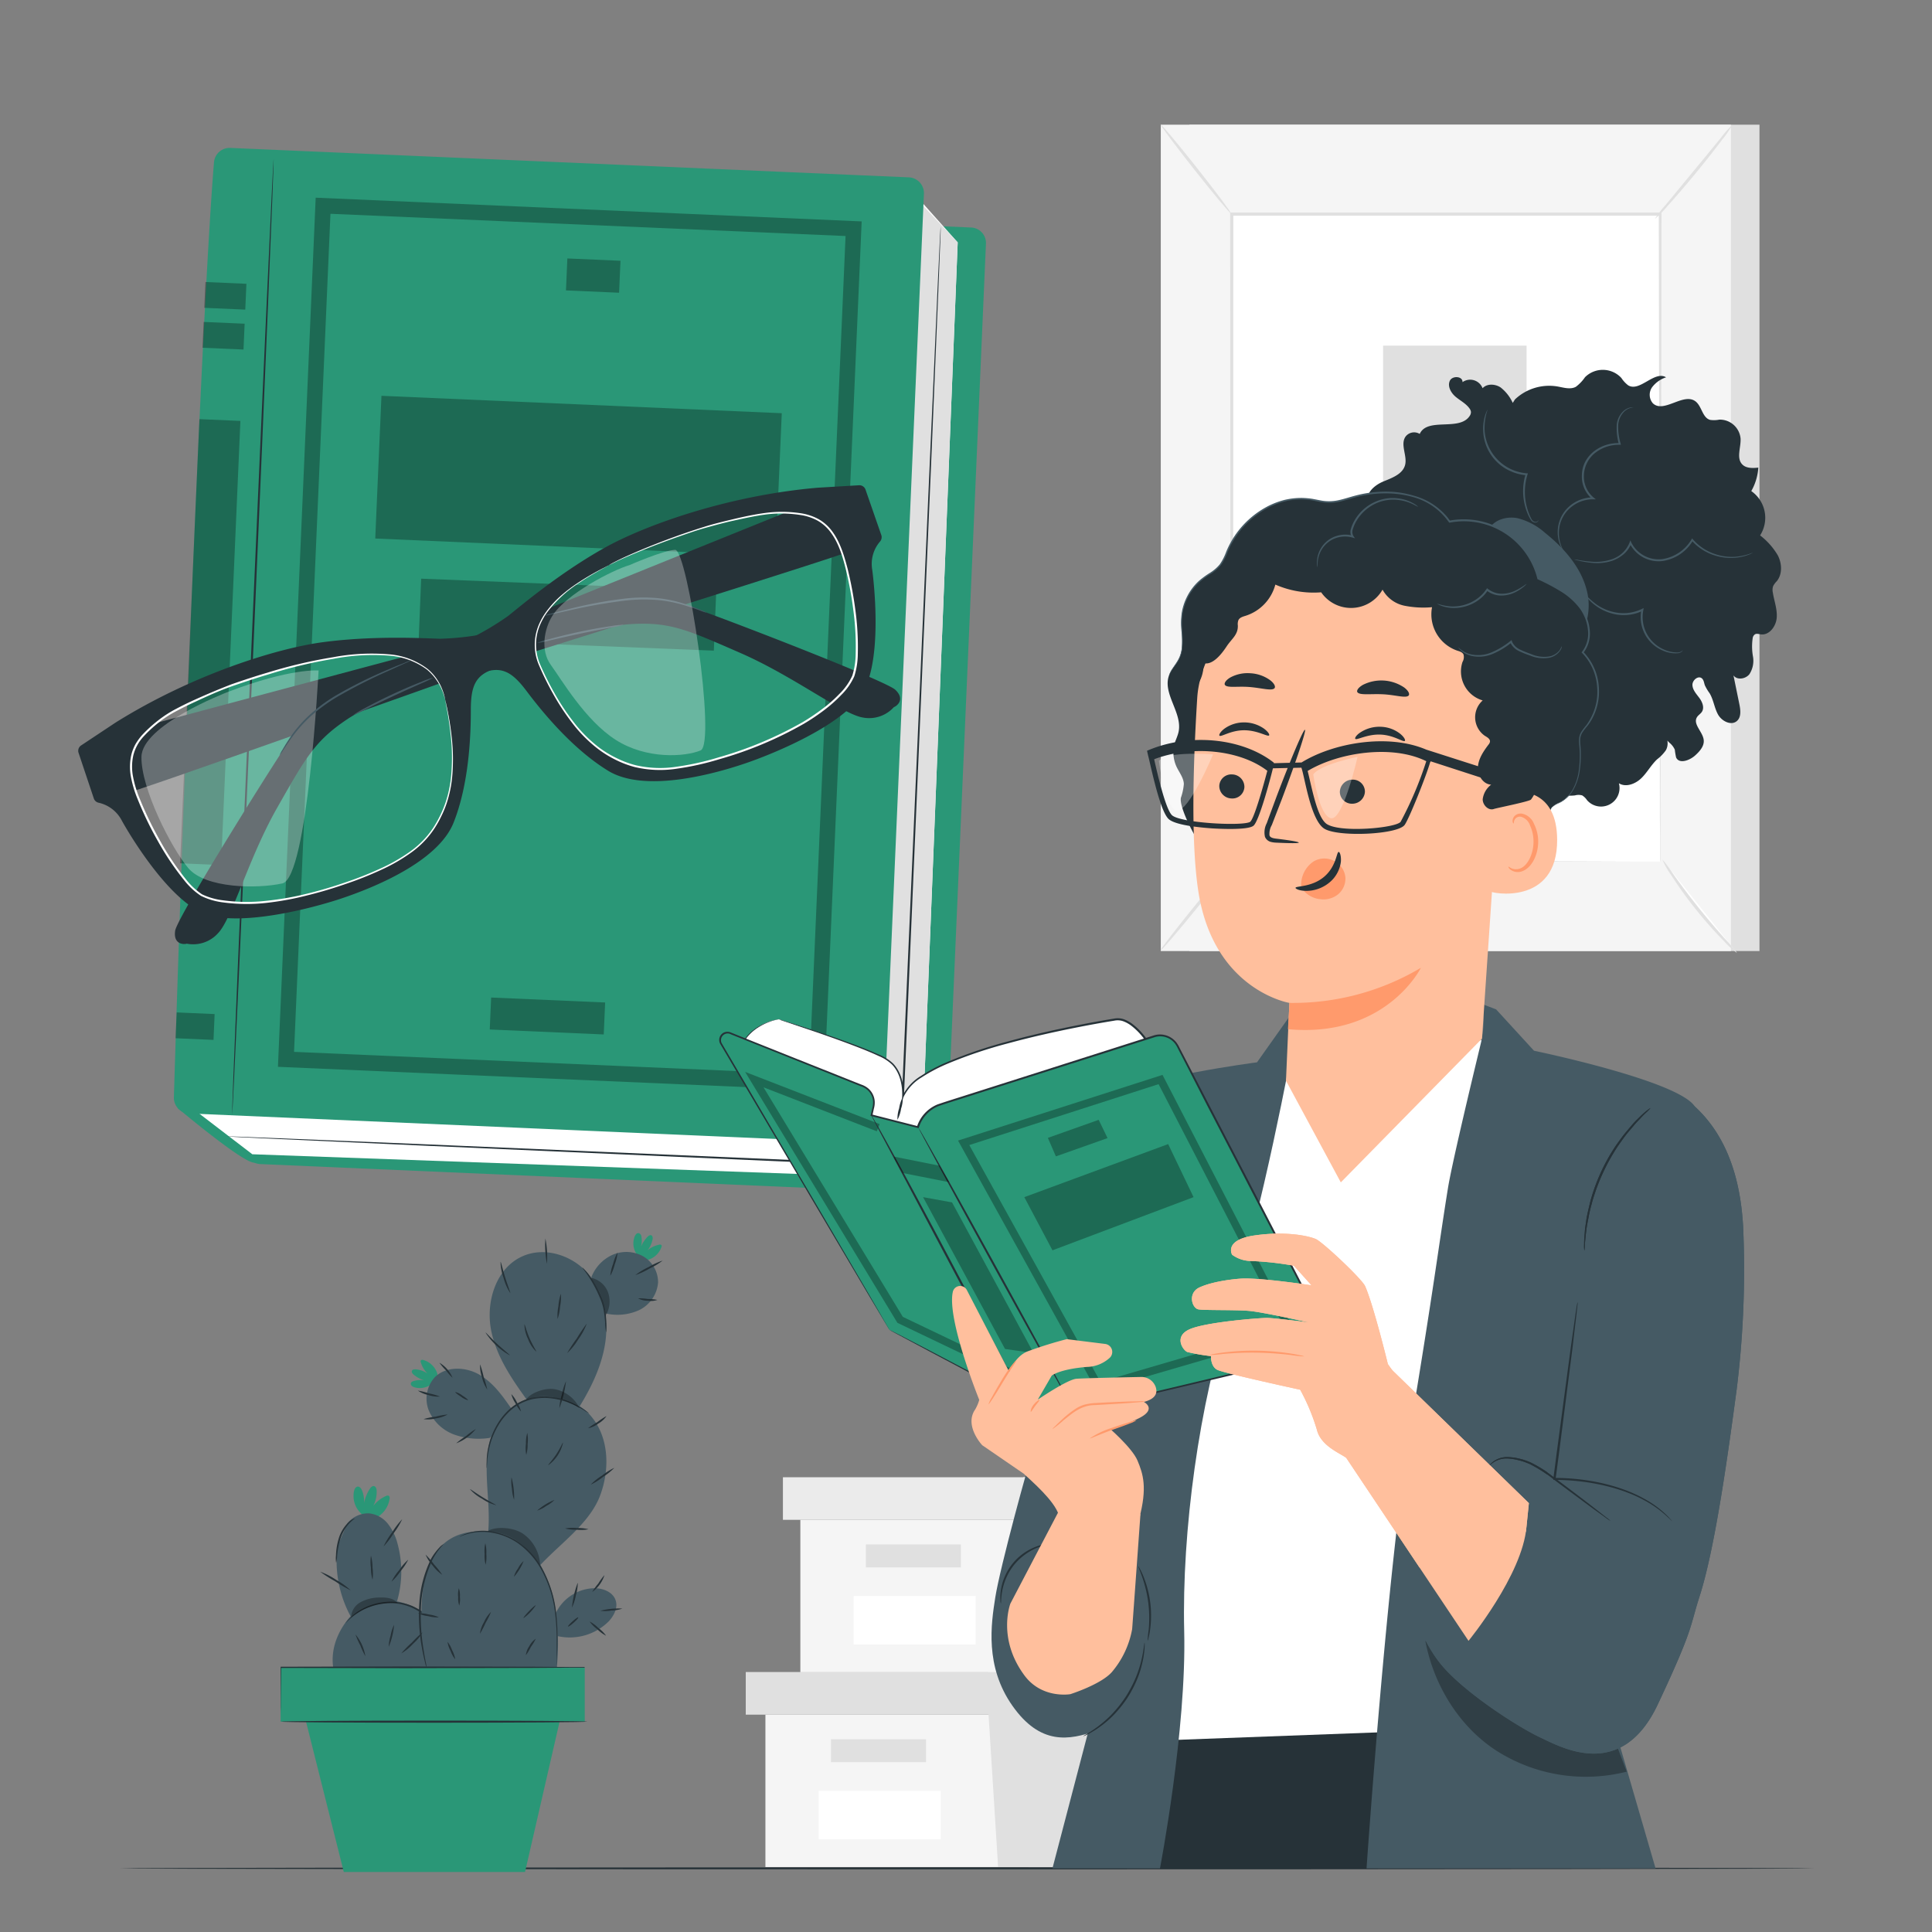 <svg xmlns="http://www.w3.org/2000/svg" viewBox="0 0 500 500"><rect x="0" y="0" width="500" height="500" fill="#808080" stroke="none"/><g id="freepik--background-complete--inject-80"><polygon points="198.09 443.75 198.09 483.19 255.77 483.19 319.38 483.19 319.38 443.75 198.09 443.75" style="fill:#f5f5f5"></polygon><polygon points="193 432.72 193 443.75 323.62 443.75 323.62 432.72 255.77 432.72 193 432.72" style="fill:#e0e0e0"></polygon><polygon points="258.31 483.19 319.38 483.19 319.38 443.75 323.62 443.75 323.62 432.72 255.77 432.72 255.77 442.73 258.31 483.19" style="fill:#e0e0e0"></polygon><rect x="215.06" y="450.11" width="24.6" height="5.94" style="fill:#e0e0e0"></rect><rect x="211.89" y="463.47" width="31.58" height="12.54" style="fill:#fff"></rect><polygon points="207.13 393.33 207.13 432.77 264.81 432.77 328.42 432.77 328.42 393.33 207.13 393.33" style="fill:#f5f5f5"></polygon><polygon points="202.62 382.31 202.62 393.33 333.24 393.33 333.24 382.31 265.39 382.31 202.62 382.31" style="fill:#ebebeb"></polygon><polygon points="267.35 432.77 329 432.77 329 393.33 332.66 393.33 332.66 382.31 264.81 382.31 264.81 392.31 267.35 432.77" style="fill:#ebebeb"></polygon><rect x="224.09" y="399.7" width="24.6" height="5.94" style="fill:#e0e0e0"></rect><rect x="220.93" y="413.05" width="31.58" height="12.54" style="fill:#fff"></rect><rect x="307.8" y="32.27" width="147.55" height="213.86" style="fill:#e0e0e0"></rect><rect x="300.41" y="32.27" width="147.55" height="213.86" style="fill:#f5f5f5"></rect><rect x="318.74" y="55.43" width="110.88" height="167.54" style="fill:#fff"></rect><path d="M429.62,223s0-.29,0-.82,0-1.34,0-2.38c0-2.1,0-5.18-.05-9.19,0-8,0-19.73-.1-34.51,0-29.54-.1-71.38-.18-120.64l.37.37-110.87,0h0l.4-.4c0,63.2-.06,121.48-.08,167.54l-.32-.32,80.71.17,22.29.08,5.86,0c1.32,0,2,0,2,0s-.65,0-1.95,0l-5.8,0-22.22.08-80.91.17h-.32V223c0-46.06-.05-104.34-.08-167.54V55h.41l110.87,0H430v.37c-.07,49.36-.14,91.28-.18,120.88,0,14.75-.08,26.42-.1,34.43,0,4,0,7,0,9.12,0,1,0,1.79,0,2.33S429.62,223,429.62,223Z" style="fill:#e0e0e0"></path><path d="M448.37,32.27a27,27,0,0,1-2.63,3.82c-1.72,2.29-4.15,5.41-6.93,8.78s-5.37,6.36-7.29,8.48a26,26,0,0,1-3.24,3.31A26.65,26.65,0,0,1,431.09,53c2-2.4,4.41-5.36,7.11-8.62s5.12-6.22,7.09-8.62A27.54,27.54,0,0,1,448.37,32.27Z" style="fill:#e0e0e0"></path><path d="M430.19,222.43a137,137,0,0,0,19.34,24.19" style="fill:#fff"></path><path d="M449.53,246.62a22.13,22.13,0,0,1-3.38-3.07,108.29,108.29,0,0,1-13.71-17.16,21.48,21.48,0,0,1-2.25-4,31,31,0,0,1,2.72,3.64c1.62,2.29,3.91,5.41,6.58,8.75s5.21,6.25,7.08,8.34A30.08,30.08,0,0,1,449.53,246.62Z" style="fill:#e0e0e0"></path><path d="M300.38,246l19.33-23.84" style="fill:#fff"></path><path d="M319.71,222.12c.17.14-4,5.59-9.35,12.17s-9.8,11.81-10,11.67,4-5.59,9.36-12.17S319.54,222,319.71,222.12Z" style="fill:#e0e0e0"></path><path d="M300.41,32.27c.17-.14,4.37,4.88,9.38,11.21s8.92,11.58,8.75,11.71-4.38-4.88-9.38-11.21S300.23,32.4,300.41,32.27Z" style="fill:#e0e0e0"></path><rect x="357.95" y="89.45" width="37.13" height="105.42" style="fill:#e0e0e0"></rect></g><g id="freepik--Table--inject-80"><path d="M469.6,483.53c0,.15-98.21.26-219.33.26s-219.35-.11-219.35-.26,98.18-.26,219.35-.26S469.6,483.39,469.6,483.53Z" style="fill:#263238"></path></g><g id="freepik--Book--inject-80"><path d="M46,286.79s17,14.31,19.82,14.1a28.53,28.53,0,0,1,5.74.26L53.29,284.26Z" style="fill:#2A9777"></path><path d="M240.47,308.78,67.34,301.26a4,4,0,0,1-3.83-4.18c2.92-95.36,7.65-208.54,10.38-242a4,4,0,0,1,4.18-3.72l173.25,7.52a4,4,0,0,1,3.84,4.24l-10.5,241.76A4.06,4.06,0,0,1,240.47,308.78Z" style="fill:#2A9777"></path><polygon points="238.22 304.96 65.3 298.72 51.67 288.28 59.88 40.6 239 52.81 247.85 62.73 238.22 304.96" style="fill:#fff"></polygon><polygon points="238.22 304.96 222.13 290.57 236.09 50.27 247.85 62.73 238.22 304.96" style="fill:#e0e0e0"></polygon><path d="M224.38,295.78,48.9,288.16A4.06,4.06,0,0,1,45,284c2.9-95.37,7.63-208.54,10.38-242a4.06,4.06,0,0,1,4.23-3.72l175.61,7.62a4.08,4.08,0,0,1,3.89,4.24L228.62,291.9A4.07,4.07,0,0,1,224.38,295.78Z" style="fill:#2A9777"></path><path d="M60.07,288.65c-.15,0,2.14-55.44,5.11-123.8s5.5-123.79,5.64-123.78S68.67,96.5,65.7,164.88,60.21,288.65,60.07,288.65Z" style="fill:#263238"></path><g style="opacity:0.3"><path d="M213.23,282.22l-141.3-6.13L81.7,51.16,223,57.3Zm-137.13-10,133.31,5.79,9.42-216.93L85.52,55.33Z"></path></g><g style="opacity:0.3"><rect x="126.93" y="258.79" width="29.53" height="8.28" transform="translate(11.54 -5.9) rotate(2.49)"></rect></g><g style="opacity:0.3"><rect x="146.65" y="67.18" width="13.76" height="8.28" transform="translate(3.24 -6.6) rotate(2.49)"></rect></g><g style="opacity:0.3"><rect x="97.88" y="104.66" width="103.7" height="36.97" transform="translate(5.48 -6.38) rotate(2.49)"></rect></g><g style="opacity:0.3"><rect x="108.01" y="151.63" width="76.37" height="15.57" transform="matrix(1, 0.04, -0.04, 1, 7.05, -6.19)"></rect></g><g style="opacity:0.3"><rect x="53.01" y="73.21" width="10.62" height="6.69" transform="translate(3.38 -2.46) rotate(2.49)"></rect></g><g style="opacity:0.3"><rect x="52.56" y="83.54" width="10.62" height="6.69" transform="translate(3.82 -2.43) rotate(2.49)"></rect></g><g style="opacity:0.3"><rect x="45.59" y="262.22" width="9.83" height="6.69" transform="translate(11.57 -1.94) rotate(2.49)"></rect></g><g style="opacity:0.3"><rect x="49.11" y="108.64" width="10.62" height="115.06" transform="translate(7.26 -2.2) rotate(2.49)"></rect></g><path d="M243.44,58.55s0,.36,0,1.08-.06,1.78-.11,3.16c-.11,2.79-.27,6.88-.48,12.16-.44,10.56-1.08,25.84-1.86,44.7-1.62,37.76-3.86,89.91-6.33,147.5-.51,11.83-1,23.42-1.5,34.52v.26h-.26l-124.12-5.48-36.66-1.67-9.87-.47-2.56-.14-.86-.06.87,0,2.55.08,9.88.39,36.66,1.51,124.13,5.31-.27.24c.49-11.1,1-22.7,1.5-34.52,2.53-57.59,4.82-109.73,6.48-147.49.86-18.87,1.55-34.14,2-44.7.25-5.27.44-9.37.57-12.16.07-1.38.13-2.43.17-3.16S243.44,58.55,243.44,58.55Z" style="fill:#263238"></path></g><g id="freepik--Glasses--inject-80"><path d="M32,205.47c.53.42,88.28-30.91,88.28-30.91l-2.7-8.07-86.14,23-4.71,7.36Z" style="fill:#263238"></path><path d="M48.34,244.22c-.76.26-3.57.2-3-3.39s27.69-46.91,30.76-50.92a41,41,0,0,1,13.22-11.2c6.21-3.47,25-11.14,25-11.14l2.57,7.71s-18.57,5.21-27,10.84-10.81,10-18.2,23-11.57,28.57-15.27,32.4A8.63,8.63,0,0,1,48.34,244.22Z" style="fill:#263238"></path><path d="M113.89,165.31c-3.94-.11-17-.88-30.27.88-12,1.59-33.84,8.39-53.71,20.81l-8.83,5.86a1.67,1.67,0,0,0-.74,2l3.94,11.78a1.67,1.67,0,0,0,1.27,1.11,8.93,8.93,0,0,1,6,4.67c2.67,4.8,12.81,21.31,22,24.28s26.86-1.51,34.85-4.19,24.94-9.4,29-19.64,4.45-22.81,4.45-29.21,1.37-9,6.11-10.57l-3-8.95A72.75,72.75,0,0,1,113.89,165.31Zm1.33,15.78c3.49,15.82,1.59,24.33-.87,29.53-3.17,6.71-7.69,12.31-26.49,18.53-19.42,6.43-31.07,4.81-35.46,2.62S40.07,217.4,35.67,206.18s.11-15.28,5.66-19.74c4-3.22,14.2-7.34,18.37-8.95,1.15-.45,2.31-.8,3.47-1.2,6.32-2.13,16.71-5.06,22.06-5.82S111.74,165.26,115.22,181.09Z" style="fill:#263238"></path><path d="M115.22,181.09s-.07-.2-.18-.59a14.21,14.21,0,0,0-4.49-7.17,18.74,18.74,0,0,0-10-3.66,53.56,53.56,0,0,0-14.29.84,123,123,0,0,0-16.93,4.07c-3,.88-6.08,1.91-9.23,3s-6.29,2.51-9.49,4c-1.6.73-3.21,1.51-4.79,2.36a28,28,0,0,0-4.57,2.91,33,33,0,0,0-4.09,3.75,11.11,11.11,0,0,0-2.65,4.85,13.44,13.44,0,0,0-.06,5.65,28.22,28.22,0,0,0,1.7,5.58,91.71,91.71,0,0,0,5.23,10.81,70.46,70.46,0,0,0,6.68,10,18.07,18.07,0,0,0,4.21,3.95A17.28,17.28,0,0,0,57.72,233a45.28,45.28,0,0,0,11.21.13,77.06,77.06,0,0,0,10.63-1.87c3.41-.83,6.7-1.82,9.86-2.91a92,92,0,0,0,9-3.56,45.55,45.55,0,0,0,7.82-4.48,23.44,23.44,0,0,0,5.77-5.92,29.64,29.64,0,0,0,3.32-6.77,30.12,30.12,0,0,0,1.4-6.6,51,51,0,0,0-.1-10.82c-.31-3-.71-5.24-1-6.79-.14-.76-.25-1.34-.33-1.75s-.1-.6-.1-.6.06.19.15.59l.39,1.74c.31,1.54.75,3.82,1.09,6.79a50.87,50.87,0,0,1,.19,10.88,30.73,30.73,0,0,1-1.37,6.66,25.27,25.27,0,0,1-1.41,3.45,27.24,27.24,0,0,1-1.93,3.42,23.63,23.63,0,0,1-5.83,6,45.07,45.07,0,0,1-7.88,4.55,88.83,88.83,0,0,1-9.05,3.6c-3.16,1.1-6.47,2.11-9.9,2.95A77.4,77.4,0,0,1,69,233.66a45.86,45.86,0,0,1-11.34-.13A17.85,17.85,0,0,1,52,231.84a18.35,18.35,0,0,1-4.36-4.07,70.9,70.9,0,0,1-6.73-10,89.08,89.08,0,0,1-5.26-10.88,28.62,28.62,0,0,1-1.73-5.68A14,14,0,0,1,34,195.3a11.41,11.41,0,0,1,1.07-2.72,15.21,15.21,0,0,1,1.7-2.34,34.32,34.32,0,0,1,4.15-3.79,29.56,29.56,0,0,1,4.66-3c1.6-.85,3.21-1.63,4.82-2.36q4.83-2.19,9.53-4c3.17-1.1,6.25-2.12,9.26-3a124.43,124.43,0,0,1,17-4,53.89,53.89,0,0,1,14.38-.76,18.91,18.91,0,0,1,10.1,3.79,13,13,0,0,1,3.9,5.61,11,11,0,0,1,.51,1.71C115.19,180.88,115.22,181.09,115.22,181.09Z" style="fill:#fff"></path><g style="opacity:0.3"><path d="M59.16,179c-1.19.46-22.41,8.7-22.55,16.87s7.69,23.58,12.13,28.81,17.72,5.39,24.33,3.95,9.38-55.11,9.38-55.11S75.22,172.87,59.16,179Z" style="fill:#fff"></path></g><path d="M106.43,170.87a11.23,11.23,0,0,1-1.52.75l-4.19,1.91a139.15,139.15,0,0,0-13.54,6.87,43.91,43.91,0,0,0-6.71,4.91,36.33,36.33,0,0,0-4.54,5c-1.14,1.57-2,2.89-2.6,3.79a10.4,10.4,0,0,1-1,1.39,10.06,10.06,0,0,1,.79-1.49c.55-.95,1.37-2.29,2.48-3.9A33.56,33.56,0,0,1,80.15,185a41.88,41.88,0,0,1,6.76-5,116.26,116.26,0,0,1,13.66-6.77c1.78-.78,3.25-1.35,4.27-1.75A9.52,9.52,0,0,1,106.43,170.87Z" style="fill:#455a64"></path><path d="M112.14,175.38a28.7,28.7,0,0,1-3,1.44c-1.9.84-4.51,2-7.38,3.34s-5.44,2.6-7.3,3.51a25.93,25.93,0,0,1-3.06,1.41,19.41,19.41,0,0,1,2.89-1.74c1.82-1,4.38-2.31,7.25-3.65s5.52-2.46,7.46-3.21A18.26,18.26,0,0,1,112.14,175.38Z" style="fill:#455a64"></path><path d="M221.14,142.21c-.18.66-89.13,28.41-89.13,28.41l-2.69-8.07L212,129.13l8.19,3Z" style="fill:#263238"></path><path d="M231.34,183c.77-.26,3-2,.35-4.5s-50.34-20.83-55.21-22.19a41.12,41.12,0,0,0-17.29-1c-7.05,1-26.65,6.12-26.65,6.12l2.58,7.71s18-7,28.13-7.62S177.9,163,191.64,169s26.43,15.86,31.69,16.7A8.62,8.62,0,0,0,231.34,183Z" style="fill:#263238"></path><path d="M122,165.09l3,8.95c4.75-1.59,7.41-.34,11.25,4.77s11.74,14.91,21.13,20.66,27,.93,35-1.74,24.82-9.73,30.36-17.62,3.7-27.18,3-32.62a8.87,8.87,0,0,1,2-7.33,1.71,1.71,0,0,0,.35-1.66L224,126.72a1.69,1.69,0,0,0-1.78-1.13l-10.58.63c-23.34,2-44.88,9.75-55.42,15.69-11.65,6.56-21.63,15.05-24.72,17.5A72,72,0,0,1,122,165.09Zm35.54-18.79c4.72-2.62,14.78-6.52,21.12-8.62,1.16-.38,2.31-.8,3.49-1.13,4.3-1.22,14.92-4.06,20.06-3.9,7.11.23,13.16.76,16.4,12.37s4.21,26.11,2,30.5-10.52,12.69-29.9,19.24C172,201.1,165,199.34,158.4,195.89c-5.09-2.68-11.73-8.33-18.46-23.07S152.76,148.93,157.52,146.3Z" style="fill:#263238"></path><path d="M157.52,146.3s-.17.12-.52.32l-1.57.86c-1.37.77-3.4,1.89-5.86,3.57a32,32,0,0,0-7.9,7.32,16.8,16.8,0,0,0-1.66,2.8,13,13,0,0,0-.28,10.65,76.09,76.09,0,0,0,3.71,7.47,59.68,59.68,0,0,0,5,7.55,35.16,35.16,0,0,0,6.83,6.79,27.5,27.5,0,0,0,4.33,2.58,25,25,0,0,0,4.83,1.81,28,28,0,0,0,10.67.41A70.25,70.25,0,0,0,186,196a97.83,97.83,0,0,0,21.8-9.15,56.18,56.18,0,0,0,5-3.37,34.85,34.85,0,0,0,4.46-3.92,15.65,15.65,0,0,0,3.32-4.71,19.48,19.48,0,0,0,.87-5.64,70.64,70.64,0,0,0-.6-11.23,93.24,93.24,0,0,0-1.95-10.62c-.84-3.4-1.85-6.74-3.8-9.42a10.8,10.8,0,0,0-3.55-3.22,13.27,13.27,0,0,0-4.46-1.45,31.88,31.88,0,0,0-9-.11c-2.88.39-5.61,1-8.21,1.57s-5.05,1.25-7.36,1.89-4.44,1.41-6.44,2.1c-4,1.39-7.41,2.71-10.17,3.83s-4.88,2.06-6.3,2.73l-1.6.79-.55.26L158,146c.35-.2.88-.48,1.58-.83,1.41-.71,3.52-1.67,6.27-2.83s6.15-2.49,10.15-3.92c2-.7,4.15-1.42,6.45-2.14s4.77-1.31,7.37-1.93,5.34-1.21,8.23-1.6a32.38,32.38,0,0,1,9.11.07,13.86,13.86,0,0,1,4.6,1.49,11.28,11.28,0,0,1,3.71,3.34c2,2.76,3,6.16,3.9,9.57a96.56,96.56,0,0,1,2,10.68A70.27,70.27,0,0,1,222,169.2a19.65,19.65,0,0,1-.9,5.8,16,16,0,0,1-3.42,4.89,36.66,36.66,0,0,1-4.53,4,55.07,55.07,0,0,1-5.06,3.39,97.36,97.36,0,0,1-21.91,9.2,70.81,70.81,0,0,1-11.06,2.46,28.39,28.39,0,0,1-10.85-.43,25.72,25.72,0,0,1-4.92-1.86A28,28,0,0,1,155,194a35.46,35.46,0,0,1-6.9-6.89,60,60,0,0,1-5-7.62,74.7,74.7,0,0,1-3.7-7.54,13.35,13.35,0,0,1-.77-7.56,13.59,13.59,0,0,1,1.11-3.35,16.59,16.59,0,0,1,1.71-2.84,26,26,0,0,1,4.05-4.32,40.63,40.63,0,0,1,4-3,67.18,67.18,0,0,1,5.92-3.49l1.59-.82C157.33,146.38,157.52,146.3,157.52,146.3Z" style="fill:#fff"></path><path d="M140.82,159.37a9,9,0,0,1,1.61-.51c1-.28,2.57-.71,4.47-1.16a114,114,0,0,1,15-2.81,41.79,41.79,0,0,1,8.42-.08,33.22,33.22,0,0,1,6.72,1.43c1.85.61,3.32,1.2,4.33,1.62a9,9,0,0,1,1.53.72,12,12,0,0,1-1.61-.53c-1-.37-2.5-.89-4.36-1.46a35.09,35.09,0,0,0-6.66-1.3,43.14,43.14,0,0,0-8.31.12,138,138,0,0,0-15,2.65l-4.5,1A12,12,0,0,1,140.82,159.37Z" style="fill:#455a64"></path><path d="M139,166.4a20.74,20.74,0,0,1,3.2-1c2-.56,4.79-1.26,7.89-1.92s5.94-1.14,8-1.44a19.23,19.23,0,0,1,3.35-.35,24.92,24.92,0,0,1-3.28.71c-2,.39-4.85.93-8,1.59s-5.88,1.3-7.91,1.77A24.63,24.63,0,0,1,139,166.4Z" style="fill:#455a64"></path><g style="opacity:0.3"><path d="M162.91,146.25c-4.21,1.23-16.34,7.35-20,13.19-2.06,3.28-3.1,8.89-.37,12.62s8.91,14.39,16.83,19.43,17.76,4.42,21.93,2.73-3.4-52.11-6.59-51.93S162.91,146.25,162.91,146.25Z" style="fill:#fff"></path></g></g><g id="freepik--Plant--inject-80"><path d="M93.71,385.77a7.33,7.33,0,0,1,.51,3.21,10.54,10.54,0,0,1,1.46-3.63c.26-.42.68-.86,1.15-.74s.63.72.65,1.21a7.83,7.83,0,0,1-.89,3.91,8.68,8.68,0,0,1,3.31-2.57.78.78,0,0,1,.71-.05c.25.15.26.51.22.8a6.7,6.7,0,0,1-4.06,5.16l-.7.1A6.24,6.24,0,0,1,91.6,386c.11-.58.44-1.26,1-1.27S93.51,385.28,93.71,385.77Z" style="fill:#2A9777"></path><path d="M109.4,417.11a20.22,20.22,0,0,0-6.65-2.68,27.38,27.38,0,0,0,.19-14.7,14.08,14.08,0,0,0-2.49-5.29,7.2,7.2,0,0,0-5-2.79,7,7,0,0,0-5.55,2.57l-2.46,5.68a23.33,23.33,0,0,0-.29,2.5,30.09,30.09,0,0,0,3.58,15.88c-2.55,2.82-5.32,7.68-4.49,13.31H115.4C115.91,426.19,113.85,420.33,109.4,417.11Z" style="fill:#455a64"></path><path d="M89.44,420.09a1.61,1.61,0,0,1,.22-.32,10.76,10.76,0,0,1,.73-.84,13.47,13.47,0,0,1,3.23-2.47,15.27,15.27,0,0,1,5.75-1.83,14.5,14.5,0,0,1,7.31,1,14.67,14.67,0,0,1,5.76,4.61,15.4,15.4,0,0,1,2.61,5.44,13.19,13.19,0,0,1,.42,4.05,9.3,9.3,0,0,1-.11,1.1,1.22,1.22,0,0,1-.08.38,17.75,17.75,0,0,0-.53-5.45,15.31,15.31,0,0,0-2.64-5.27A13.71,13.71,0,0,0,99.41,415a15.49,15.49,0,0,0-5.64,1.71A18,18,0,0,0,89.44,420.09Z" style="fill:#263238"></path><path d="M87,404.48a7,7,0,0,1-.05-1.93,16.62,16.62,0,0,1,.78-4.61,9.56,9.56,0,0,1,2.5-4,4,4,0,0,1,1.64-1c0,.06-.61.42-1.43,1.26a10.52,10.52,0,0,0-2.29,3.88,21.07,21.07,0,0,0-.89,4.5A10.68,10.68,0,0,1,87,404.48Z" style="fill:#263238"></path><path d="M103.86,427.89a25.71,25.71,0,0,1,2.73-2.79,26.41,26.41,0,0,1,2.81-2.69,12.78,12.78,0,0,1-2.5,3A13,13,0,0,1,103.86,427.89Z" style="fill:#263238"></path><path d="M100.61,426.19a10.37,10.37,0,0,1,.48-2.89,9.84,9.84,0,0,1,.9-2.79,19,19,0,0,1-1.38,5.68Z" style="fill:#263238"></path><path d="M92,423a11.52,11.52,0,0,1,2.55,5.62,20.36,20.36,0,0,1-1.3-2.8A19.57,19.57,0,0,1,92,423Z" style="fill:#263238"></path><path d="M101.32,409.34a14.46,14.46,0,0,1,2-3,14,14,0,0,1,2.33-2.7,15.42,15.42,0,0,1-2,3A14.66,14.66,0,0,1,101.32,409.34Z" style="fill:#263238"></path><path d="M99.26,400.22a21.15,21.15,0,0,1,2.23-3.65,21.55,21.55,0,0,1,2.6-3.4,20.73,20.73,0,0,1-2.23,3.65A21,21,0,0,1,99.26,400.22Z" style="fill:#263238"></path><path d="M96,402.61a11.56,11.56,0,0,1,.41,3.09,11.29,11.29,0,0,1,0,3.12,10.88,10.88,0,0,1-.42-3.09A11,11,0,0,1,96,402.61Z" style="fill:#263238"></path><path d="M82.88,406.76A19.57,19.57,0,0,1,87,408.87a19.65,19.65,0,0,1,3.77,2.71,32.56,32.56,0,0,1-4-2.33A34.2,34.2,0,0,1,82.88,406.76Z" style="fill:#263238"></path><g style="opacity:0.3"><path d="M93.38,414.61a10.21,10.21,0,0,1,4.72-1.17c1.7-.08,3.6.09,4.75,1.34v.06a17.65,17.65,0,0,0-12,3.74A4.73,4.73,0,0,1,93.38,414.61Z"></path></g><path d="M107.23,357.36a5.68,5.68,0,0,1,2.56-.1,8.53,8.53,0,0,1-2.71-1.48c-.3-.25-.6-.62-.47-1s.63-.42,1-.39a6.19,6.19,0,0,1,3,1.06,6.9,6.9,0,0,1-1.69-2.82.63.63,0,0,1,0-.57c.14-.18.42-.15.64-.09a5.28,5.28,0,0,1,3.65,3.66l0,.56a4.92,4.92,0,0,1-6,2.82c-.44-.14-.93-.46-.89-.92S106.83,357.46,107.23,357.36Z" style="fill:#2A9777"></path><path d="M166,320.1a5.79,5.79,0,0,1-.12,2.55,8.34,8.34,0,0,1,1.7-2.57c.27-.27.67-.55,1-.38s.37.65.31,1a6.31,6.31,0,0,1-1.31,2.88,6.74,6.74,0,0,1,3-1.45.61.61,0,0,1,.56.07c.17.16.11.43,0,.65a5.27,5.27,0,0,1-4,3.33l-.55,0a4.91,4.91,0,0,1-2.31-6.23c.18-.43.54-.9,1-.81S166,319.69,166,320.1Z" style="fill:#2A9777"></path><path d="M125.09,396.33c.44,0,.84.06,1.25.1.76-8.33-1.77-16.78.78-24.74l-.34.43a18.88,18.88,0,0,1-9.14-.82,11.43,11.43,0,0,1-6.61-6.12,8.27,8.27,0,0,1,1.41-8.66c2.88-3,8-2.85,11.58-.78s5.93,5.37,8.23,8.68a15,15,0,0,1,4-2.29c-4-5.53-7.9-11.34-9.17-18-1.39-7.31,1.34-16,8.13-19,5.78-2.6,13-.25,17.1,4.6a14.66,14.66,0,0,1,.87,1.2l-.13-.4a10.5,10.5,0,0,1,5.49-5.79,9,9,0,0,1,7.89.38,7.8,7.8,0,0,1,3.88,6.77,8.71,8.71,0,0,1-5,7.21,13.57,13.57,0,0,1-8.65.8,26.28,26.28,0,0,1-.05,7.77c-.9,5.81-3.5,11.22-6.58,16.26a14.3,14.3,0,0,1,2.37,1.95c5.24,5.49,5.58,14.29,2.83,21.36S145,399.47,139.86,405h0a33.52,33.52,0,0,1,4,12.43,11.33,11.33,0,0,1,10-6.4c2.26,0,4.78,1,5.47,3.15.62,1.89-.42,3.93-1.76,5.39a14.29,14.29,0,0,1-13.2,3.87l-.05-1.38a60.06,60.06,0,0,1-.23,9.5H110.76S101.87,395.47,125.09,396.33Z" style="fill:#455a64"></path><rect x="72.63" y="431.59" width="78.71" height="13.95" transform="translate(223.96 877.14) rotate(180)" style="fill:#2A9777"></rect><polygon points="145.46 442.78 135.88 484.46 88.97 484.46 78.5 442.78 145.46 442.78" style="fill:#2A9777"></polygon><path d="M72.67,445.56c0,.16,17.75.28,39.65.28s39.65-.12,39.65-.28-17.75-.27-39.65-.27S72.67,445.41,72.67,445.56Z" style="fill:#263238"></path><path d="M118.92,397.7a2.61,2.61,0,0,1,.46-.26,9.19,9.19,0,0,1,1.38-.59,13.33,13.33,0,0,1,5.48-.63,16.65,16.65,0,0,1,7.7,2.69,20.64,20.64,0,0,1,6.62,7.49,30.52,30.52,0,0,1,3.17,9.51,50.53,50.53,0,0,1,.54,8.17c0,2.32-.09,4.2-.14,5.5,0,.61,0,1.1-.06,1.49a2.73,2.73,0,0,1,0,.52,1.86,1.86,0,0,1,0-.52c0-.39,0-.88,0-1.49,0-1.36,0-3.22,0-5.5a54,54,0,0,0-.62-8.1,30.61,30.61,0,0,0-3.16-9.37,20.6,20.6,0,0,0-6.45-7.36,16.68,16.68,0,0,0-7.51-2.72,14,14,0,0,0-5.4.48C119.58,397.39,119,397.75,118.92,397.7Z" style="fill:#263238"></path><path d="M126,380a1.1,1.1,0,0,1-.06-.4,10.81,10.81,0,0,1,0-1.13,18.59,18.59,0,0,1,.49-4.17,19.51,19.51,0,0,1,2.31-5.78,16,16,0,0,1,2.23-2.94,13.08,13.08,0,0,1,3.11-2.47,13.36,13.36,0,0,1,3.72-1.43,15.62,15.62,0,0,1,3.69-.28,18.42,18.42,0,0,1,6.06,1.44,20.65,20.65,0,0,1,3.68,2c.42.27.71.52.92.68s.3.25.29.26a13.62,13.62,0,0,1-1.3-.8,23.72,23.72,0,0,0-3.71-1.86,18.41,18.41,0,0,0-6-1.32,15.77,15.77,0,0,0-3.58.29,13.41,13.41,0,0,0-3.59,1.39,13,13,0,0,0-3,2.39,15.6,15.6,0,0,0-2.19,2.85,20.1,20.1,0,0,0-2.36,5.64,21,21,0,0,0-.62,4.1C126,379.49,126,380,126,380Z" style="fill:#263238"></path><path d="M156.88,344.84a14.2,14.2,0,0,1-.28-2.67c-.07-.82-.15-1.8-.33-2.87a14.38,14.38,0,0,0-1-3.38,33.93,33.93,0,0,0-3-5.65c-.91-1.38-1.59-2.14-1.54-2.18s.21.14.54.48a14.81,14.81,0,0,1,1.26,1.52,28,28,0,0,1,3.19,5.67,13.3,13.3,0,0,1,.94,3.48,26.32,26.32,0,0,1,.24,2.92A17.33,17.33,0,0,1,156.88,344.84Z" style="fill:#263238"></path><path d="M152.58,419.64a9.15,9.15,0,0,1,2.27,1.68,8.87,8.87,0,0,1,2,2,9.15,9.15,0,0,1-2.27-1.68A9.35,9.35,0,0,1,152.58,419.64Z" style="fill:#263238"></path><path d="M155.38,416.86a18.54,18.54,0,0,1,5.68-.56,9,9,0,0,1-2.82.5A9.24,9.24,0,0,1,155.38,416.86Z" style="fill:#263238"></path><path d="M153.26,412a15.36,15.36,0,0,1,1.58-2.18,15.79,15.79,0,0,1,1.59-2.18,8.47,8.47,0,0,1-3.17,4.36Z" style="fill:#263238"></path><path d="M149.53,409.7a12.12,12.12,0,0,1-.51,3.22,11.83,11.83,0,0,1-1,3.12,24.62,24.62,0,0,1,1.46-6.34Z" style="fill:#263238"></path><path d="M147,420.94c-.08-.09.45-.69,1.18-1.35s1.39-1.12,1.47-1-.45.7-1.18,1.36S147.13,421,147,420.94Z" style="fill:#263238"></path><path d="M135.48,418.77c-.09-.09.55-.9,1.42-1.81s1.66-1.59,1.75-1.5a12.09,12.09,0,0,1-3.17,3.31Z" style="fill:#263238"></path><path d="M133,408.09a6.48,6.48,0,0,1,1.06-2.17,6.56,6.56,0,0,1,1.45-1.93,13.53,13.53,0,0,1-2.51,4.1Z" style="fill:#263238"></path><path d="M125.6,399.39a8.93,8.93,0,0,1,.26,2.77,9,9,0,0,1-.18,2.78,8.58,8.58,0,0,1-.26-2.77A9.1,9.1,0,0,1,125.6,399.39Z" style="fill:#263238"></path><path d="M110.15,402.34a21,21,0,0,1,2.2,2.56,21.34,21.34,0,0,1,2.1,2.65,9.94,9.94,0,0,1-2.45-2.36A9.79,9.79,0,0,1,110.15,402.34Z" style="fill:#263238"></path><path d="M108.17,417.52a8.65,8.65,0,0,1,2.75.3,8.86,8.86,0,0,1,2.67.74,8.63,8.63,0,0,1-2.75-.3A8.75,8.75,0,0,1,108.17,417.52Z" style="fill:#263238"></path><path d="M124.2,422.81a7.89,7.89,0,0,1,1.06-3,8.31,8.31,0,0,1,1.82-2.66,21.12,21.12,0,0,1-1.42,2.86A22.4,22.4,0,0,1,124.2,422.81Z" style="fill:#263238"></path><path d="M118.85,415.52a6,6,0,0,1-.27-2.24,5.89,5.89,0,0,1,.17-2.25,5.53,5.53,0,0,1,.27,2.24A5.66,5.66,0,0,1,118.85,415.52Z" style="fill:#263238"></path><path d="M136.1,428.36A5,5,0,0,1,137,426a5.13,5.13,0,0,1,1.67-1.91,13.71,13.71,0,0,1-1.29,2.14A13,13,0,0,1,136.1,428.36Z" style="fill:#263238"></path><path d="M117.8,429.42a7.35,7.35,0,0,1-1.19-2.16,7.07,7.07,0,0,1-.79-2.34,7.19,7.19,0,0,1,1.19,2.16A7,7,0,0,1,117.8,429.42Z" style="fill:#263238"></path><path d="M146.25,395.57a11,11,0,0,1,3.05-.12,10.89,10.89,0,0,1,3,.32,10.12,10.12,0,0,1-3.05.12A10.53,10.53,0,0,1,146.25,395.57Z" style="fill:#263238"></path><path d="M152.88,384.22a16.13,16.13,0,0,1,2.93-2.35,16.33,16.33,0,0,1,3.18-2,16,16,0,0,1-2.92,2.34A15.7,15.7,0,0,1,152.88,384.22Z" style="fill:#263238"></path><path d="M152.2,369.63a17.87,17.87,0,0,1,2.38-1.58,20.44,20.44,0,0,1,2.38-1.58,6.34,6.34,0,0,1-2.13,1.95A6.44,6.44,0,0,1,152.2,369.63Z" style="fill:#263238"></path><path d="M144.76,364.47a14.62,14.62,0,0,1,.65-3.55,14.94,14.94,0,0,1,1.07-3.46,28.83,28.83,0,0,1-1.72,7Z" style="fill:#263238"></path><path d="M132.34,360.8a7.68,7.68,0,0,1,1.44,2.14,7.45,7.45,0,0,1,1.06,2.35,7.68,7.68,0,0,1-1.44-2.14A7.45,7.45,0,0,1,132.34,360.8Z" style="fill:#263238"></path><path d="M121.63,385.41c.08-.1,1.5,1,3.36,2.13s3.47,1.94,3.41,2a11.4,11.4,0,0,1-3.64-1.67A11.53,11.53,0,0,1,121.63,385.41Z" style="fill:#263238"></path><path d="M139,390.94a15.94,15.94,0,0,1,4.5-2.77,8.34,8.34,0,0,1-2.14,1.57A7.85,7.85,0,0,1,139,390.94Z" style="fill:#263238"></path><path d="M141.9,379.17c-.09-.1,1-1.2,2.07-2.81s1.62-3.07,1.74-3a9.76,9.76,0,0,1-3.81,5.83Z" style="fill:#263238"></path><path d="M136.2,376.51a8.75,8.75,0,0,1-.09-2.85,9.31,9.31,0,0,1,.35-2.83,9.47,9.47,0,0,1,.09,2.85A9.31,9.31,0,0,1,136.2,376.51Z" style="fill:#263238"></path><path d="M133.05,388.15a10.09,10.09,0,0,1-.56-2.88,9.67,9.67,0,0,1-.11-2.94,19.88,19.88,0,0,1,.67,5.82Z" style="fill:#263238"></path><path d="M124.25,353.1a27.59,27.59,0,0,1,.92,3.25,24.87,24.87,0,0,1,.93,3.26,9.13,9.13,0,0,1-1.35-3.14A8.82,8.82,0,0,1,124.25,353.1Z" style="fill:#263238"></path><path d="M118.05,373.53a20.86,20.86,0,0,1,2.54-1.87,21,21,0,0,1,2.56-1.85,11.8,11.8,0,0,1-5.1,3.72Z" style="fill:#263238"></path><path d="M109.62,367.26a19.29,19.29,0,0,1,3.1-.63,18.92,18.92,0,0,1,3.12-.56,8.25,8.25,0,0,1-3,1A8.15,8.15,0,0,1,109.62,367.26Z" style="fill:#263238"></path><path d="M117.82,360.25a4.6,4.6,0,0,1,1.77.87c.92.59,1.6,1.14,1.54,1.25a4.61,4.61,0,0,1-1.78-.88C118.44,360.91,117.75,360.35,117.82,360.25Z" style="fill:#263238"></path><path d="M113.73,352.68a8.17,8.17,0,0,1,3.39,3.89,13.71,13.71,0,0,1-1.71-1.93A14.57,14.57,0,0,1,113.73,352.68Z" style="fill:#263238"></path><path d="M108.15,359.89a16.93,16.93,0,0,1,2.87.72,15.59,15.59,0,0,1,2.84.82,7.72,7.72,0,0,1-3-.4A7.37,7.37,0,0,1,108.15,359.89Z" style="fill:#263238"></path><path d="M146.78,350.19a41.67,41.67,0,0,1,2.52-3.84,43.81,43.81,0,0,1,2.55-3.8,16.44,16.44,0,0,1-2.18,4.05A17.12,17.12,0,0,1,146.78,350.19Z" style="fill:#263238"></path><path d="M144.3,341.35a12.33,12.33,0,0,1,.21-3.29,12.53,12.53,0,0,1,.65-3.24,12.33,12.33,0,0,1-.21,3.29A12.53,12.53,0,0,1,144.3,341.35Z" style="fill:#263238"></path><path d="M135.72,342.73c.13,0,.49,1.67,1.34,3.62s1.82,3.37,1.72,3.45a8.69,8.69,0,0,1-2.13-3.28A8.91,8.91,0,0,1,135.72,342.73Z" style="fill:#263238"></path><path d="M125.63,344.86c.11-.08,1.36,1.4,3.1,3s3.28,2.79,3.2,2.9a18,18,0,0,1-6.3-5.93Z" style="fill:#263238"></path><path d="M129.54,326.55c.12,0,.51,1.84,1.21,4.07s1.41,4,1.29,4a13,13,0,0,1-1.72-3.91A12.81,12.81,0,0,1,129.54,326.55Z" style="fill:#263238"></path><path d="M141.15,320.53a24.48,24.48,0,0,1,.4,6.54,24.48,24.48,0,0,1-.4-6.54Z" style="fill:#263238"></path><path d="M165.13,336a14.25,14.25,0,0,1,2.5.18,13.05,13.05,0,0,1,2.49.23,5.09,5.09,0,0,1-2.53.21A5,5,0,0,1,165.13,336Z" style="fill:#263238"></path><path d="M164.42,330a18.1,18.1,0,0,1,3.43-2.08,19,19,0,0,1,3.64-1.68,17.79,17.79,0,0,1-3.43,2.07A18.82,18.82,0,0,1,164.42,330Z" style="fill:#263238"></path><path d="M157.94,330.18a11.31,11.31,0,0,1,.73-3.08,11.06,11.06,0,0,1,1.16-2.94,12.16,12.16,0,0,1-.74,3.08A11.68,11.68,0,0,1,157.94,330.18Z" style="fill:#263238"></path><g style="opacity:0.3"><path d="M139.78,405.06a10.37,10.37,0,0,0-4.43-8.14c-2.62-1.76-7.34-1.93-9.19-.62a14.25,14.25,0,0,1,8.06,2.79,22.59,22.59,0,0,1,5.56,6"></path></g><g style="opacity:0.3"><path d="M150,364.47a9,9,0,0,0-6.33-4.93c-2.69-.49-6.5,1-7.51,2.69a12.34,12.34,0,0,1,7.36-.58,19.52,19.52,0,0,1,6.48,2.82"></path></g><g style="opacity:0.3"><path d="M156.83,340.34a7.12,7.12,0,0,0,.43-6.14,6,6,0,0,0-4.37-3.52c2.08,3,3.72,6.1,3.88,9.77"></path></g><path d="M114.84,399.61s-.35.32-.9,1a18,18,0,0,0-2,3A32.29,32.29,0,0,0,109,414.92a52.06,52.06,0,0,0,.59,11.81c.23,1.51.46,2.72.62,3.55a7.34,7.34,0,0,1,.2,1.31,6.07,6.07,0,0,1-.39-1.27c-.21-.82-.49-2-.77-3.53a47.11,47.11,0,0,1-.73-11.91,30.21,30.21,0,0,1,3.07-11.52,15.1,15.1,0,0,1,2.17-2.91A3.55,3.55,0,0,1,114.84,399.61Z" style="fill:#263238"></path><path d="M151.33,431.59a.75.75,0,0,1-.24,0l-.7,0-2.7,0-9.93.07-32.76.07-32.37-.07.15-.16c0,4.3,0,7.78,0,10.22,0,1.19,0,2.12,0,2.78,0,.3,0,.54,0,.73a.64.64,0,0,1,0,.24.64.64,0,0,1,0-.24l0-.73c0-.66,0-1.59-.05-2.77,0-2.45-.06-5.93-.1-10.22v-.16h.16l32.37-.07,32.76.07,9.93.07,2.7,0,.7,0Z" style="fill:#263238"></path></g><g id="freepik--Character--inject-80"><polygon points="272.38 483.53 416.94 483.53 403.48 443.91 292.7 449.66 272.38 483.53" style="fill:#263238"></polygon><path d="M299.3,450.47l84.48-3.15,30-168-27.11-11.67s-11.25,6.31-32.09,6.41c-20.45.1-20.09-6.85-20.09-6.85l-17.93,19.31s-22.07,62.79-22.4,64.06S299.3,450.47,299.3,450.47Z" style="fill:#fff"></path><path d="M397,271.93s41.61,8.6,42,15.53-17.8,49.9-18.15,51S404.46,401,404.46,401l24,82.54h-74.8S359,405.67,365,369.69s7.43-48,9.74-62.26c.92-5.71,5.57-25.3,8.46-37.26a26.55,26.55,0,0,0,.44-10.3l3.55,1.35Z" style="fill:#455a64"></path><path d="M266.82,377.28c-.4.6-8,28.19-9.25,36.18-1.06,6.78-2.74,17.8,4.45,28s14.62,9,21.8,6.4,15-17.59,16.38-26.19-6.74-46.42-6.74-46.42Z" style="fill:#455a64"></path><path d="M334.57,261.86l-9.26,13.07s-30.88,4-38,9.18-21.47,98.65-21.47,98.65l28.73,16-22.2,84.78h27.83s6.9-35.73,6.27-61.39,3.82-59,12-83.66,16-67.3,16-67.3Z" style="fill:#455a64"></path><g style="opacity:0.3"><path d="M418.65,452.33l-49.77-27.68C371,436.06,377.7,447,387.5,453.22A43,43,0,0,0,421,458.5Q419.8,455.41,418.65,452.33Z"></path></g><path d="M271.18,399.63c0,.09-1.18.28-2.94,1a15.22,15.22,0,0,0-5.89,4.48,15.38,15.38,0,0,0-3,6.76c-.33,1.89-.23,3.1-.33,3.11a2.49,2.49,0,0,1-.12-.85,11.54,11.54,0,0,1,.09-2.32,14.28,14.28,0,0,1,9.11-11.52,11.83,11.83,0,0,1,2.24-.63A2.44,2.44,0,0,1,271.18,399.63Z" style="fill:#263238"></path><path d="M277,438.45s7.9-2.5,10.74-5.71A23.67,23.67,0,0,0,293,421.61c.36-4.76,2.15-29.76,2.15-29.76l-20.82-1.37L261.49,415s-3.48,9,3.63,18.59C269.66,439.74,277,438.45,277,438.45Z" style="fill:#ffbf9d"></path><path d="M297,424.65a28,28,0,0,1,.28-2.88,32.57,32.57,0,0,0-.1-6.92,33.34,33.34,0,0,0-1.59-6.75c-.59-1.68-1.06-2.68-1-2.72s.18.22.43.66a17.83,17.83,0,0,1,.9,1.93,27,27,0,0,1,1.72,13.85,19.7,19.7,0,0,1-.4,2.09A2.4,2.4,0,0,1,297,424.65Z" style="fill:#263238"></path><path d="M296.22,425.13a6.17,6.17,0,0,1,0,1.2,11.82,11.82,0,0,1-.12,1.4c-.08.54-.14,1.16-.3,1.83a26.51,26.51,0,0,1-1.36,4.66,30.81,30.81,0,0,1-2.72,5.27,31.26,31.26,0,0,1-3.75,4.6,27,27,0,0,1-3.73,3.1,15.34,15.34,0,0,1-1.57,1,9.24,9.24,0,0,1-1.23.67,5.24,5.24,0,0,1-1.1.48c0-.09,1.49-.83,3.69-2.44a31.27,31.27,0,0,0,3.6-3.14,32.82,32.82,0,0,0,3.65-4.56A33.53,33.53,0,0,0,294,434a30.25,30.25,0,0,0,1.44-4.55C296.05,426.83,296.11,425.12,296.22,425.13Z" style="fill:#263238"></path><path d="M201.57,263.78a13.47,13.47,0,0,0-8.76,5.15l46.51,66,58.07-6.65-.94-59.38s-3.94-5.72-7.76-5.08c-1.53.26-50.65,7.93-55,19.95,0,0,.51-6.14-3.59-9.21S201.57,263.78,201.57,263.78Z" style="fill:#fff"></path><path d="M201.57,263.78l.68.19,2,.62c1.74.55,4.33,1.37,7.65,2.49s7.4,2.52,12.08,4.36c1.17.47,2.37,1,3.6,1.53a11.61,11.61,0,0,1,3.53,2.25c2.06,2.13,2.89,5.34,2.77,8.55l-.34-.08a12.35,12.35,0,0,1,4.81-5.24,42.69,42.69,0,0,1,6.74-3.58,117.15,117.15,0,0,1,15.78-5.35c5.64-1.55,11.61-2.92,17.86-4.16,3.12-.62,6.32-1.21,9.57-1.74a4.9,4.9,0,0,1,2.57.17,8.69,8.69,0,0,1,2.25,1.25,17.52,17.52,0,0,1,3.54,3.7l.05.06v.08c.24,15.31.51,32,.79,49.33q.09,5.07.16,10.05v.23l-.24,0-58.07,6.63h-.14l-.08-.11L192.74,269l0-.05,0-.05a11.37,11.37,0,0,1,3.33-3.1,15.12,15.12,0,0,1,3-1.42,12.6,12.6,0,0,1,1.89-.52,3.67,3.67,0,0,1,.66-.06,6.41,6.41,0,0,0-.65.11,12.5,12.5,0,0,0-1.87.56,15,15,0,0,0-2.9,1.45,11.25,11.25,0,0,0-3.26,3.08v-.1l46.63,65.9-.22-.1L297.36,328l-.23.27q-.08-5-.16-10c-.27-17.33-.53-34-.77-49.34l.05.14a17.24,17.24,0,0,0-3.44-3.59,8.13,8.13,0,0,0-2.11-1.18,4.38,4.38,0,0,0-2.33-.15c-3.25.52-6.44,1.11-9.56,1.72-6.24,1.23-12.21,2.59-17.84,4.12a118.79,118.79,0,0,0-15.73,5.29,42.47,42.47,0,0,0-6.7,3.53,12,12,0,0,0-4.68,5.05l-.38.93,0-1c.13-3.11-.67-6.27-2.64-8.3a11.21,11.21,0,0,0-3.44-2.2c-1.21-.57-2.41-1.07-3.57-1.55-4.66-1.86-8.73-3.28-12-4.43l-7.62-2.58-2-.66C201.79,263.87,201.57,263.78,201.57,263.78Z" style="fill:#263238"></path><path d="M230.11,344.12l-43.55-74a1.9,1.9,0,0,1,.2-2.22h0a1.92,1.92,0,0,1,2.14-.51l34.33,13.68a4.5,4.5,0,0,1,1.72,1.2h0a4.61,4.61,0,0,1,1.07,4.07l-.51,2.29,12,3.07.26-.67a8.82,8.82,0,0,1,5.56-5.21l55.31-17.62a5.09,5.09,0,0,1,6.08,2.51L344,346.43,342.67,350,280.23,364.8h-11Z" style="fill:#2A9777"></path><path d="M230.11,344.12l.69.34,2,1,7.7,4,28.84,15.15-.08,0h10.94l62.43-14.85-.17.15c.39-1.1.83-2.34,1.28-3.58v.18l-20.3-39.16q-5.32-10.31-10.89-21L307,275.53l-1.41-2.73-.71-1.37a8.18,8.18,0,0,0-.75-1.3,4.85,4.85,0,0,0-5.24-1.73l-32.67,10.4-15.71,5c-2.57.83-5.17,1.61-7.65,2.46a8.79,8.79,0,0,0-5.05,5.51l-.06.21-.23-.06-12-3.07-.23-.06.05-.23.41-1.83a5.09,5.09,0,0,0,.19-1.76,4.35,4.35,0,0,0-1.58-3,5.15,5.15,0,0,0-1.55-.84l-1.69-.67-3.37-1.35-13.1-5.23-12.5-5-3-1.2a1.72,1.72,0,0,0-2.42.83,1.74,1.74,0,0,0,0,1.38l.78,1.35,1.58,2.69c8.37,14.25,15.73,26.8,21.82,37.19l14.22,24.29,3.76,6.48,1,1.68c.21.37.31.57.31.57s-.12-.18-.34-.55-.56-.92-1-1.64L225,335.5c-3.33-5.63-8.19-13.85-14.33-24.21l-21.93-37.17-1.59-2.69c-.27-.46-.53-.89-.81-1.38a2.12,2.12,0,0,1,1.2-2.91,2.27,2.27,0,0,1,1.72.12l3,1.21,12.51,5,13.11,5.22,3.36,1.34,1.7.67a5.57,5.57,0,0,1,1.67.91,4.83,4.83,0,0,1,1.76,3.35,5.53,5.53,0,0,1-.2,1.91l-.4,1.83-.18-.29,12,3.06-.29.15a9.3,9.3,0,0,1,5.32-5.79c2.55-.88,5.1-1.65,7.68-2.48l15.72-5,32.67-10.41a5.38,5.38,0,0,1,5.81,1.92,8.33,8.33,0,0,1,.79,1.37l.71,1.37,1.42,2.73q2.81,5.44,5.59,10.81l10.89,21,20.26,39.18,0,.09,0,.09-1.28,3.58,0,.12-.13,0L280.27,365h0l-11,0h0l0,0-28.8-15.3-7.65-4.09-2-1.06Z" style="fill:#263238"></path><g style="opacity:0.3"><polygon points="260.79 356 232.25 342.35 192.84 277.41 227.65 290.91 226.92 292.78 197.6 281.4 233.65 340.8 261.65 354.19 260.79 356"></polygon></g><g style="opacity:0.3"><path d="M283.85,360l-35.91-64.82,52.92-17L335.35,345Zm-33-63.66,33.95,61.29,47.64-13.94-32.6-63.11Z"></path></g><path d="M277.46,364.06c-.12.07-9.13-16-20.12-36s-19.78-36.17-19.66-36.24,9.13,16,20.12,36S277.59,364,277.46,364.06Z" style="fill:#263238"></path><path d="M225.51,288.61a5.57,5.57,0,0,1,.46.74l1.24,2.15c1.07,1.88,2.58,4.61,4.44,8,3.71,6.76,8.75,16.16,14.26,26.57L260,352.72l4.29,8.07c.48.92.86,1.66,1.15,2.2a4.65,4.65,0,0,1,.37.79,5.57,5.57,0,0,1-.46-.74l-1.24-2.15c-1.07-1.88-2.58-4.61-4.44-8-3.71-6.77-8.75-16.17-14.26-26.58l-14.12-26.65L227,291.6c-.48-.92-.86-1.66-1.15-2.2A4.65,4.65,0,0,1,225.51,288.61Z" style="fill:#263238"></path><path d="M232.26,289.81a8.77,8.77,0,0,1,.44-3,9.07,9.07,0,0,1,.94-2.89,8.82,8.82,0,0,1-.44,3A9.07,9.07,0,0,1,232.26,289.81Z" style="fill:#263238"></path><g style="opacity:0.3"><polygon points="238.89 309.82 260.1 349.11 267.48 350.17 246.39 311.18 238.89 309.82"></polygon></g><g style="opacity:0.3"><polyline points="231.35 299.33 243.1 301.68 245.68 305.96 233.64 303.58 231.54 299.97"></polyline></g><g style="opacity:0.3"><polygon points="273.26 299.27 271.19 294.48 284.34 289.81 286.63 294.54 273.26 299.27"></polygon></g><g style="opacity:0.3"><polygon points="272.38 323.58 265.09 309.82 302.32 296.09 308.89 309.82 272.38 323.58"></polygon></g><path d="M392.08,103.36a12.9,12.9,0,0,1,11-3.34c1.59.28,3.31.85,4.74.09a10.46,10.46,0,0,0,2.38-2.49,6.53,6.53,0,0,1,9.41.2,7.7,7.7,0,0,0,1.77,1.91c3,1.79,6.77-3.9,9.8-2.08a7.42,7.42,0,0,0-3.61,2.56,3.37,3.37,0,0,0,.18,4.15c2.8,2.71,7.88-2.8,11-.52,1.69,1.24,1.79,4.23,3.8,4.82a7,7,0,0,0,2.42-.06,5.39,5.39,0,0,1,5.49,4.9c.12,2.33-1.18,5.1.48,6.73,1,1,2.67.94,4.11.79a14.1,14.1,0,0,1-1.82,6.07,8.43,8.43,0,0,1,2.28,11.47,18,18,0,0,1,4.61,5.21c1.05,2.08,1.19,4.8-.27,6.62a5.27,5.27,0,0,0-.95,1.27,3.06,3.06,0,0,0-.09,1.7c.34,2.19,1.19,4.34,1,6.55s-1.93,4.55-4.13,4.26c-.51-.07-1.07-.27-1.51,0a1.47,1.47,0,0,0-.58,1,14.86,14.86,0,0,0,.08,4.75,6.38,6.38,0,0,1-.93,4.57c-1,1.25-3.19,1.59-4.12.3l1.53,7.48c.3,1.48.52,3.27-.6,4.29-1.47,1.34-3.94.11-4.91-1.62s-1.17-3.82-2.19-5.52a12.28,12.28,0,0,1-1.24-2.08c-.21-.61-.26-1.32-.73-1.75-.95-.87-2.55.44-2.48,1.73s1.05,2.3,1.81,3.34,1.34,2.49.63,3.57c-.34.52-.93.84-1.26,1.37-1.14,1.82,1.52,3.78,1.74,5.92.17,1.58-1.05,2.94-2.23,4-1.44,1.3-4.14,2.27-4.92.5a18.77,18.77,0,0,1-.33-2,4.9,4.9,0,0,0-1.44-1.84,10.12,10.12,0,0,1-2.74-5.1c1.54,2.1,3.13,4.85,1.85,7.11a10.84,10.84,0,0,1-2.26,2.33c-1.55,1.46-2.56,3.41-4.09,4.89s-4,2.43-5.79,1.3a4.79,4.79,0,0,1-8.25,4.37,4.18,4.18,0,0,0-1.25-1.23,3.48,3.48,0,0,0-1.87,0,10.39,10.39,0,0,1-9.83-4.51l1.93-.58c-3.71-.67-7.58-1.4-10.58-3.68s-4.81-6.61-3-9.94c.77-1.44,2.19-2.89,1.66-4.43-.37-1.07-1.53-1.6-2.57-2l-13.1-5.34c-2.12-.86-4.35-1.81-5.7-3.66s-1.33-4.89.64-6.06a12.32,12.32,0,0,0-4.38-5.23c-2.15-1.43-4.71-2.16-6.92-3.5s-4.18-3.65-3.89-6.22,3.94-4.4,5.63-2.43c-.17-3.91-7.08-4.48-7.48-8.37-.33-3.15,3.75-4.58,5.93-6.89-.37-1.11-1.44-1.86-1.84-3-.85-2.3,1.6-4.44,3.86-5.38s5-1.88,5.66-4.24-1.29-5.29.11-7.36a2.78,2.78,0,0,1,3.69-.73c2-4.39,10.26-.61,12.92-4.64a1.75,1.75,0,0,0,.34-1.07,1.91,1.91,0,0,0-.39-.9c-.91-1.27-2.38-2-3.57-3s-2.15-2.67-1.52-4.11,3.4-1.25,3.29.32a3.44,3.44,0,0,1,5.2,1.57c1.14-1.25,3.26-1.13,4.67-.2a10.82,10.82,0,0,1,3.14,4" style="fill:#263238"></path><path d="M410.89,153.85c-1.23-6.47-5.84-11.8-11-15.92a16.81,16.81,0,0,0-7.23-3.84c-2.72-.5-5.85.38-7.29,2.74l.26,4.61c-.77,7.3,4.72,13.59,7.24,20.48,1.1,3,2,6.59,4.86,7.93a6.86,6.86,0,0,0,4.91.07C408.93,167.93,412.12,160.32,410.89,153.85Z" style="fill:#455a64"></path><path d="M410.71,187.68a14.72,14.72,0,0,0-1.12-18.84c2.73-3.35,1.81-8.57-.89-11.94s-6.74-5.33-10.64-7.19c-2.05-9.91-13.08-17-22.94-14.7-5.05-7.58-15.95-8.88-24.73-6.42a23.33,23.33,0,0,1-6.51,1.36,40.08,40.08,0,0,1-4.84-.72c-8.88-1.29-17.78,4.88-21.33,13.13a16.39,16.39,0,0,1-1.93,3.83c-1.17,1.48-2.93,2.34-4.43,3.47a14.24,14.24,0,0,0-5.56,10.46c-.18,3.45.89,7.13-.6,10.25-.75,1.57-2.08,2.82-2.66,4.46-1.7,4.73,3.52,9.63,2.49,14.55-.21,1-.67,1.94-1,2.92a8.8,8.8,0,0,0,.47,6.14c.69,1.46,1.81,2.81,1.89,4.43a14.13,14.13,0,0,1-.76,3.58c-.63,2.94,5.61,14.35,8.13,16l76,1.45a14.21,14.21,0,0,0,11.11-12.11,5.17,5.17,0,0,1,.73-2.79,6.12,6.12,0,0,1,2.09-1.33c4.92-2.57,5.58-9.29,5.12-14.82a6.69,6.69,0,0,1,.07-2.32A8.41,8.41,0,0,1,410.71,187.68Z" style="fill:#263238"></path><path d="M389.05,187.58c.36-13.45-7.91-29-21.2-35.7-8.38-4.23-15-4.32-19.37-4.88a30.77,30.77,0,0,0-18,3.57c-4.2.94-19.69,14.84-20.64,30.08-1.06,16.93-1.68,37.65.33,50.28,4.05,25.4,23.52,28.62,23.52,28.62s-.88,20.13-.88,20.13L347,306l36.54-37.21Z" style="fill:#ffbf9d"></path><path d="M348.19,227.1a5.29,5.29,0,0,0-1.67-3.4,5.47,5.47,0,0,0-6.6-.74,7.34,7.34,0,0,0-3.16,6.72h0a6.68,6.68,0,0,0,4.61,3c.3,0,.6.07.9.08a6,6,0,0,0,4.11-1.38A5.33,5.33,0,0,0,348.19,227.1Z" style="fill:#ff9a6c"></path><path d="M315.55,203.36a3.25,3.25,0,0,0,3.15,3.28,3.11,3.11,0,0,0,3.35-2.94,3.24,3.24,0,0,0-3.14-3.28A3.12,3.12,0,0,0,315.55,203.36Z" style="fill:#263238"></path><path d="M315.6,190.39c.41.43,2.88-1.4,6.38-1.4s6.08,1.76,6.46,1.33c.18-.19-.23-.95-1.35-1.77a8.94,8.94,0,0,0-5.17-1.59,8.63,8.63,0,0,0-5.07,1.64C315.77,189.43,315.41,190.2,315.6,190.39Z" style="fill:#263238"></path><path d="M336.13,218.06c0-.2-2.16-.57-5.69-1-.9-.09-1.75-.27-1.9-.88a4.51,4.51,0,0,1,.6-2.65l2.64-6.82c3.67-9.71,6.33-17.69,5.94-17.84s-3.69,7.61-7.36,17.32c-.88,2.39-1.73,4.67-2.53,6.86a5.14,5.14,0,0,0-.46,3.51,2.24,2.24,0,0,0,1.47,1.31,6.48,6.48,0,0,0,1.52.21C333.91,218.25,336.12,218.26,336.13,218.06Z" style="fill:#263238"></path><path d="M333.73,259.55a64.69,64.69,0,0,0,34-9.09s-9,18.25-34.41,15.89Z" style="fill:#ff9a6c"></path><path d="M346.45,220.48c-.57,0-.58,3.77-3.83,6.48s-7.31,2.28-7.34,2.82c0,.23.91.73,2.62.78a9.41,9.41,0,0,0,6.12-2.14,8.23,8.23,0,0,0,3-5.43C347.13,221.4,346.71,220.46,346.45,220.48Z" style="fill:#263238"></path><path d="M317,177.25c.59.86,3.28.29,6.41.55s5.74,1.08,6.43.31c.31-.38,0-1.21-1.12-2.07a9.52,9.52,0,0,0-5.09-1.8,9.38,9.38,0,0,0-5.26,1.11C317.2,176.06,316.76,176.84,317,177.25Z" style="fill:#263238"></path><path d="M353.24,204.85A3.26,3.26,0,0,1,350,208a3.12,3.12,0,0,1-3.25-3.06,3.27,3.27,0,0,1,3.26-3.17A3.12,3.12,0,0,1,353.24,204.85Z" style="fill:#263238"></path><path d="M363.57,191.74c-.42.41-2.82-1.5-6.32-1.63s-6.14,1.54-6.5,1.1c-.18-.2.26-1,1.41-1.72a8.94,8.94,0,0,1,5.22-1.4,8.56,8.56,0,0,1,5,1.82C363.44,190.78,363.77,191.56,363.57,191.74Z" style="fill:#263238"></path><path d="M364.56,180c-.72.77-3.4-.16-6.64-.32s-6,.32-6.63-.54c-.26-.41.2-1.19,1.43-1.9a10.56,10.56,0,0,1,10.69.69C364.53,178.78,364.87,179.61,364.56,180Z" style="fill:#263238"></path><path d="M384.86,211.65c0-1.9,2.19-6.36,4.06-6.65,5-.78,14-.38,14.07,12.28.12,17.32-17.29,13.88-17.33,13.38S384.85,218.18,384.86,211.65Z" style="fill:#ffbf9d"></path><path d="M390.4,224.3c.07-.06.3.21.81.44a3.07,3.07,0,0,0,2.26,0c1.82-.69,3.34-3.6,3.4-6.72a9.84,9.84,0,0,0-.87-4.32,3.49,3.49,0,0,0-2.29-2.3,1.53,1.53,0,0,0-1.77.84c-.23.49-.12.83-.21.86s-.37-.28-.24-1a1.91,1.91,0,0,1,.67-1.09,2.28,2.28,0,0,1,1.67-.45,4.22,4.22,0,0,1,3.17,2.66,10.16,10.16,0,0,1,1.08,4.82c-.08,3.49-1.85,6.77-4.35,7.51a3.2,3.2,0,0,1-2.76-.44C390.43,224.72,390.34,224.33,390.4,224.3Z" style="fill:#ff9a6c"></path><path d="M305.92,180.89c3.5-2.19,5.74-5.17,5.52-9.29,2.32.69,4.68-2.29,6-4.3s3-3,2.91-5.44a2.8,2.8,0,0,1,.17-1.41c.35-.66,1.18-.88,1.89-1.1a11.61,11.61,0,0,0,7.65-8.06,24.63,24.63,0,0,0,11.86,2,9.39,9.39,0,0,0,15.88-.69,8.39,8.39,0,0,0,5.63,4.15,25,25,0,0,0,7.18.39,9.93,9.93,0,0,0,6.54,11.25c.61.19,1.32.38,1.61,1a2.53,2.53,0,0,1-.27,1.93,7.81,7.81,0,0,0,5.23,9.95,5.84,5.84,0,0,0,.53,9.14c.63.38,1.45.83,1.35,1.56a1.55,1.55,0,0,1-.38.74c-1.29,1.71-2.57,3.59-2.73,5.72s1.29,4.54,3.43,4.64a5.58,5.58,0,0,0-2.2,3.79c0,1.51,1.5,3,2.9,2.5.6-.23,9.22-1.93,9.6-2.44,4.9-6.65-1.26-14-1.74-22.25a53.68,53.68,0,0,0-7.49-23.4,39.1,39.1,0,0,0-6.14-8.35,52.53,52.53,0,0,0-9.52-7c-4.38-2.73-8.88-5.44-13.9-6.63-9.34-2.2-19,1.19-27.77,5.22a40.57,40.57,0,0,0-9.41,5.54,36.74,36.74,0,0,0-7.93,10.35c-3.09,5.51-5.66,11.45-6.27,17.73" style="fill:#263238"></path><path d="M302.53,174.83a6.49,6.49,0,0,1,.93-1.86c.37-.58.89-1.25,1.38-2.11a8,8,0,0,0,1-3.23,25.94,25.94,0,0,0-.07-4.28,18.78,18.78,0,0,1,.14-5.15,14.57,14.57,0,0,1,2.28-5.45,14,14,0,0,1,2.14-2.45,22.22,22.22,0,0,1,2.73-2,10.6,10.6,0,0,0,2.64-2.27,14.37,14.37,0,0,0,1.65-3.25,23.23,23.23,0,0,1,10.93-11.85,20.82,20.82,0,0,1,4.17-1.56,19.12,19.12,0,0,1,4.55-.51,23.06,23.06,0,0,1,2.34.19c.77.12,1.53.29,2.3.43a11.28,11.28,0,0,0,4.63,0c1.55-.31,3.07-.86,4.67-1.26a30.44,30.44,0,0,1,10-.9,26.41,26.41,0,0,1,5.08,1A17.1,17.1,0,0,1,374.7,134c.21.29.42.58.64.86l-.28-.11a20.07,20.07,0,0,1,23.24,14.9l-.13-.17a53.7,53.7,0,0,1,6.06,3.21,18.22,18.22,0,0,1,4.95,4.45,11.81,11.81,0,0,1,2.25,6,8.23,8.23,0,0,1-1.67,5.85v-.29a14.36,14.36,0,0,1,4,8.9,14.71,14.71,0,0,1-1.82,8.6,13.09,13.09,0,0,1-1.15,1.71,18,18,0,0,0-1.2,1.55,3.74,3.74,0,0,0-.62,1.7,10.71,10.71,0,0,0,.05,1.79,28.22,28.22,0,0,1-.2,6.58,13.76,13.76,0,0,1-1.71,5,8.46,8.46,0,0,1-2.7,2.8c-.89.59-1.69.82-2.13,1.14a4.06,4.06,0,0,0-.63.52,2,2,0,0,1,.6-.58c.43-.34,1.23-.59,2.09-1.19a8.33,8.33,0,0,0,2.6-2.79,13.61,13.61,0,0,0,1.64-4.94,28.93,28.93,0,0,0,.14-6.51,10.25,10.25,0,0,1-.06-1.85,4.05,4.05,0,0,1,.66-1.85,18.24,18.24,0,0,1,1.2-1.58A13.89,13.89,0,0,0,411.6,186a14.34,14.34,0,0,0,1.72-8.4,13.89,13.89,0,0,0-3.88-8.62l-.14-.14.12-.15a7.73,7.73,0,0,0,1.55-5.55,11.36,11.36,0,0,0-2.17-5.74,17.9,17.9,0,0,0-4.83-4.31,54.35,54.35,0,0,0-6-3.17l-.11-.05,0-.13a19.6,19.6,0,0,0-22.64-14.49l-.17,0-.11-.14c-.2-.28-.41-.55-.62-.83a16.6,16.6,0,0,0-8.44-5.59,25.83,25.83,0,0,0-5-.92,29.77,29.77,0,0,0-9.81.87c-1.57.39-3.11.95-4.71,1.26a12.26,12.26,0,0,1-2.42.24,14.57,14.57,0,0,1-2.39-.26c-.77-.14-1.53-.31-2.29-.43a21.71,21.71,0,0,0-2.27-.19,18.18,18.18,0,0,0-4.43.49,20.33,20.33,0,0,0-4.08,1.51A22.89,22.89,0,0,0,317.7,142.9a14.83,14.83,0,0,1-1.71,3.34,11.18,11.18,0,0,1-2.74,2.34,20.77,20.77,0,0,0-2.71,2,13.72,13.72,0,0,0-2.09,2.38,14.1,14.1,0,0,0-2.27,5.32,18.66,18.66,0,0,0-.19,5.07,24.1,24.1,0,0,1,0,4.32,8.28,8.28,0,0,1-1,3.29c-.52.87-1.05,1.52-1.43,2.09a9.91,9.91,0,0,0-.79,1.32C302.6,174.66,302.54,174.83,302.53,174.83Z" style="fill:#455a64"></path><path d="M367,131.19s-.46-.26-1.3-.68a11.57,11.57,0,0,0-3.77-1.11,10.9,10.9,0,0,0-5.7.82A11.29,11.29,0,0,0,351,134.9a9.7,9.7,0,0,0-.87,2,2.18,2.18,0,0,0,.13,1.82l.42.59-.7-.2a7.21,7.21,0,0,0-5.36.63,7,7,0,0,0-2.94,3.2,7.42,7.42,0,0,0-.68,2.85c0,.69,0,1.07,0,1.08s0-.09-.08-.27a4.46,4.46,0,0,1-.09-.81,7.25,7.25,0,0,1,3.59-6.44,7.59,7.59,0,0,1,5.71-.73l-.28.39a2.59,2.59,0,0,1-.2-2.25,9.59,9.59,0,0,1,.91-2.08,11.54,11.54,0,0,1,5.45-4.86A11,11,0,0,1,362,129a10.66,10.66,0,0,1,3.82,1.29,7.79,7.79,0,0,1,.92.6C366.91,131.09,367,131.17,367,131.19Z" style="fill:#455a64"></path><path d="M395.05,151.14s-.18.25-.6.61a11.15,11.15,0,0,1-2,1.36,8.26,8.26,0,0,1-3.45,1,6.21,6.21,0,0,1-4.3-1.31l.38-.06c-.16.23-.33.47-.51.71s-.39.45-.59.68a10.45,10.45,0,0,1-4.33,2.68,10.64,10.64,0,0,1-4.13.51,9.41,9.41,0,0,1-2.73-.63,3.57,3.57,0,0,1-.9-.48,15,15,0,0,0,3.65.74,10.92,10.92,0,0,0,4-.59,10.45,10.45,0,0,0,4.1-2.59c.19-.22.39-.42.56-.64l.49-.67.17-.24.21.18a5.84,5.84,0,0,0,3.95,1.25,8.21,8.21,0,0,0,3.32-.88C394.1,151.91,395,151.06,395.05,151.14Z" style="fill:#455a64"></path><path d="M404.17,167.22s0,.11,0,.32a2.79,2.79,0,0,1-.39.83,4.6,4.6,0,0,1-2.8,1.85,8.75,8.75,0,0,1-4.94-.55,25.71,25.71,0,0,1-2.73-1.08,4.75,4.75,0,0,1-2.39-2.18c0-.1-.07-.2-.11-.28l.41.12a19.75,19.75,0,0,1-5.14,3.07,9,9,0,0,1-4.87.5,6.46,6.46,0,0,1-3-1.37,4,4,0,0,1-.63-.65c-.12-.16-.18-.25-.16-.26s.3.3.91.75a6.57,6.57,0,0,0,2.93,1.16,8.87,8.87,0,0,0,4.64-.57,20.2,20.2,0,0,0,5-3l.28-.22.13.34.09.24a4.27,4.27,0,0,0,2.13,1.93c.89.43,1.81.77,2.67,1.09a8.63,8.63,0,0,0,4.7.64,4.58,4.58,0,0,0,2.71-1.6A7.64,7.64,0,0,0,404.17,167.22Z" style="fill:#455a64"></path><path d="M422.85,105.41s-.3,0-.82.15a3.92,3.92,0,0,0-1.94,1.24,5.42,5.42,0,0,0-1.31,3.31,16,16,0,0,0,.64,4.72l.07.28h-.29a9.9,9.9,0,0,0-6,1.82,7.69,7.69,0,0,0-3.29,6.06,7.08,7.08,0,0,0,2.51,5.77l.58.46h-.74a8.94,8.94,0,0,0-6.57,2.88,8.56,8.56,0,0,0-2.23,5.31,9.18,9.18,0,0,0,.58,3.82c.32.86.59,1.28.56,1.31a1.24,1.24,0,0,1-.22-.3,6.25,6.25,0,0,1-.5-.94,9,9,0,0,1-.74-3.91,8.81,8.81,0,0,1,2.23-5.59,9.32,9.32,0,0,1,6.89-3.08l-.15.45a7.57,7.57,0,0,1-2.72-6.19,7.76,7.76,0,0,1,1-3.73,8.8,8.8,0,0,1,2.49-2.72,10.25,10.25,0,0,1,6.3-1.85l-.22.27a15.71,15.71,0,0,1-.56-4.85,5.55,5.55,0,0,1,1.48-3.45,3.88,3.88,0,0,1,2.09-1.2,2.63,2.63,0,0,1,.63-.05C422.78,105.39,422.85,105.4,422.85,105.41Z" style="fill:#455a64"></path><path d="M453.68,143s-.09.07-.28.17-.48.25-.87.4a12.55,12.55,0,0,1-3.49.78,13.85,13.85,0,0,1-5.44-.66,13.14,13.14,0,0,1-5.83-3.84l.39,0a11,11,0,0,1-7.8,5.33,8.35,8.35,0,0,1-8.62-4.6l.45,0a6.93,6.93,0,0,1-2.09,2.93,9.23,9.23,0,0,1-2.84,1.61,12.65,12.65,0,0,1-5.28.54,24,24,0,0,1-3.4-.56,7.22,7.22,0,0,1-1.18-.32,7.61,7.61,0,0,1,1.21.17,31.55,31.55,0,0,0,3.39.42,12.84,12.84,0,0,0,5.12-.63,7.48,7.48,0,0,0,4.61-4.32l.21-.58.24.56a7.9,7.9,0,0,0,8.11,4.28,10.62,10.62,0,0,0,7.46-5.06l.17-.29.22.26a12.87,12.87,0,0,0,5.6,3.76,13.61,13.61,0,0,0,5.28.75A15.86,15.86,0,0,0,453.68,143Z" style="fill:#455a64"></path><path d="M435.47,168.3s0,.14-.2.32a1.79,1.79,0,0,1-1,.43,7.94,7.94,0,0,1-3.83-.64,9.41,9.41,0,0,1-4.4-3.69,9.61,9.61,0,0,1-1.26-6.89v-.05l.37.28a11.26,11.26,0,0,1-6.94.95,12.69,12.69,0,0,1-5.26-2.28,14.57,14.57,0,0,1-2.77-2.69,5.58,5.58,0,0,1-.77-1.19,20.68,20.68,0,0,0,3.75,3.58,12.6,12.6,0,0,0,5.13,2.1,11,11,0,0,0,6.62-.93l.47-.24-.09.52v.05a9.11,9.11,0,0,0,5.29,10.14,8.25,8.25,0,0,0,3.66.78A1.75,1.75,0,0,0,435.47,168.3Z" style="fill:#455a64"></path><path d="M385,106a14.76,14.76,0,0,0-.79,5.32,11.87,11.87,0,0,0,10.89,11.17l.32,0-.1.31a15.25,15.25,0,0,0,.34,10,10.41,10.41,0,0,0,.7,1.55,1.31,1.31,0,0,0,.92.71.88.88,0,0,0,.69-.21c.12-.13.15-.23.17-.22s0,.11-.1.28a.92.92,0,0,1-.78.32,1.43,1.43,0,0,1-1.11-.74,10.26,10.26,0,0,1-.8-1.56,15.17,15.17,0,0,1-.51-10.27l.22.33a12.06,12.06,0,0,1-4.14-1.06,11.86,11.86,0,0,1-7.08-10.6,11.58,11.58,0,0,1,.56-4,8.09,8.09,0,0,1,.41-1A1.31,1.31,0,0,1,385,106Z" style="fill:#455a64"></path><path d="M396.85,205.65v-2.76L369.11,194h0c-9.89-4.23-24-1.78-32.28,3.33l-7.19.19.07-.11c-8.23-6.49-22.1-7.8-32.86-3.11l.26,1.15h0c0,.07.07.24.12.48l.24,1c1.45,6.38,3.16,13.13,4.87,14.94,1.15,1.22,5,1.89,8.18,2.23,1.2.14,2.3.22,3.09.28.95.06,9.38.59,10.82-.71s4.24-11.7,5-14.83l7.37-.16c.88,2.47,2.38,13.55,5.92,15.78s19.06,1.56,20.82-1c1.25-1.83,5.58-12.7,6.56-16.13l.15-.3Zm-73.25,7c-1.57,1.24-18.36.37-20.35-1.73-1.68-1.78-3.75-10.88-4.53-14.3l0-.14c9.6-3.65,22.1-2.49,29.26,3C326.56,204.88,324.5,211.81,323.6,212.62Zm38.91,0c-1.1,1.62-15.44,2.94-19.09.64-2.54-1.59-3.88-9.33-5-13.77,8.09-4.84,21.92-6.88,30.7-2.52A94.17,94.17,0,0,1,362.51,212.63Z" style="fill:#263238"></path><g style="opacity:0.3"><path d="M339.87,200.41s1.51,10.85,4.63,11.35,6.84-15.89,6.84-15.89S341.85,197.75,339.87,200.41Z" style="fill:#fff"></path></g><g style="opacity:0.3"><path d="M299.92,196.93s1.51,12.32,4.63,12.82,9.39-14.51,9.39-14.51S301.9,194.27,299.92,196.93Z" style="fill:#fff"></path></g><path d="M396.12,397.65c-3.3-3.47-13.79-12.2-16.89-13.43s-12.75,21.44-13.37,27.38,2.74,13.74,6.92,18.95c6,7.44,20.39,16.57,25.85,19.11s21,11.43,30.4-8.56,8.2-19.83,10.85-28.07c4.09-12.76,7.48-37.92,9.54-53.23a250.82,250.82,0,0,0,1.71-42.19c-.66-12.39-4.14-23.54-12.47-31.21-7-6.45-30.36,50.07-30.36,50.57s-10.76,60.56-10.76,60.56" style="fill:#455a64"></path><path d="M318.87,324.72s-2.24-3.84,5.87-5,13.94.15,15.76.93,12,10.37,12.8,12.23c2.2,5,5.88,20.15,5.88,20.15l5,7.07-11.75,21.09a34.07,34.07,0,0,0-3.51-3.54c-1.76-1.48-7.05-3.24-8.12-7.67a53.11,53.11,0,0,0-4.31-10.32s-19.72-4.27-21.47-5.16-1.62-3.54-1.62-3.54a49.31,49.31,0,0,1-6.14-1.07c-1.08-.44-3.59-4,.6-5.87s18.1-2.94,20-2.94,10.94,1.18,10.94,1.18-11.88-2.68-15.52-3-11.87-.11-13.19-.41c-1.65-.38-2.74-4.26.35-5.67,3.74-1.71,9.71-2.24,11.07-2.29,5.27-.19,17.91,1.75,17.91,1.75l-4.56-5.07a79.85,79.85,0,0,0-11.23-1.23A8.37,8.37,0,0,1,318.87,324.72Z" style="fill:#ffbf9d"></path><path d="M347,375.19l33.05,49.46s14-17.09,15-29.53l.62-6.11-37-36Z" style="fill:#ffbf9d"></path><path d="M337.56,351.05a33.8,33.8,0,0,1-3.59-.39c-2.2-.26-5.26-.53-8.65-.59s-6.46.13-8.67.32a33.67,33.67,0,0,1-3.6.29,3.84,3.84,0,0,1,.94-.24c.62-.13,1.51-.27,2.62-.41a62,62,0,0,1,8.72-.48,64.15,64.15,0,0,1,8.69.74c1.11.18,2,.35,2.6.49A3.77,3.77,0,0,1,337.56,351.05Z" style="fill:#ff9a6c"></path><path d="M416.81,393.61a7.63,7.63,0,0,1-1.22-.79l-3.2-2.3c-2.69-2-6.39-4.71-10.45-7.76a34.62,34.62,0,0,0-6-3.85,16.59,16.59,0,0,0-2.9-1,13.55,13.55,0,0,0-2.65-.44,6.15,6.15,0,0,0-3.69.86c-.77.49-1.11.89-1.15.86s.07-.12.23-.31a4.89,4.89,0,0,1,.81-.72,6.09,6.09,0,0,1,3.82-1.06,13.91,13.91,0,0,1,2.73.39,16.06,16.06,0,0,1,3,1,33,33,0,0,1,6.07,3.87c4.07,3.06,7.73,5.84,10.36,7.88l3.11,2.44A7.54,7.54,0,0,1,416.81,393.61Z" style="fill:#263238"></path><path d="M432.75,393.71c-.07.07-1.23-1.28-3.37-3.13a39.79,39.79,0,0,0-4-3,38.18,38.18,0,0,0-11-5,39.22,39.22,0,0,0-4.87-1c-2.82-.4-4.59-.39-4.59-.49a5.42,5.42,0,0,1,1.25-.07,12.76,12.76,0,0,1,1.46,0c.56,0,1.21.05,1.92.15a35.24,35.24,0,0,1,5,.92,39.67,39.67,0,0,1,5.81,2.07,40.41,40.41,0,0,1,5.38,3,35.4,35.4,0,0,1,3.95,3.13c.54.47,1,.95,1.38,1.35a14.28,14.28,0,0,1,1,1.08A5.38,5.38,0,0,1,432.75,393.71Z" style="fill:#263238"></path><path d="M427.16,286.75a11,11,0,0,1-1.15,1.18c-.39.36-.85.81-1.36,1.37s-1.13,1.14-1.73,1.88-1.3,1.49-2,2.38-1.37,1.85-2.09,2.87a51.58,51.58,0,0,0-6.8,14.7c-.31,1.21-.63,2.35-.83,3.45s-.41,2.11-.55,3-.23,1.79-.31,2.54-.14,1.39-.17,1.92a10.69,10.69,0,0,1-.15,1.65,9.79,9.79,0,0,1-.05-1.66c0-.53,0-1.18.08-1.94s.09-1.61.23-2.56.26-2,.49-3.08.5-2.26.8-3.49a48.86,48.86,0,0,1,6.87-14.84c.73-1,1.42-2,2.14-2.86s1.39-1.67,2-2.37,1.26-1.31,1.8-1.84a18.75,18.75,0,0,1,1.43-1.31A10,10,0,0,1,427.16,286.75Z" style="fill:#263238"></path><path d="M396.12,397.65c-3.3-3.47-13.79-12.2-16.89-13.43s-12.75,21.44-13.37,27.38,2.74,13.74,6.92,18.95c6,7.44,20.39,16.57,25.85,19.11s21,11.43,30.4-8.56,8.2-19.83,10.85-28.07c4.09-12.76,7.48-37.92,9.54-53.23a250.82,250.82,0,0,0,1.71-42.19c-.66-12.39-4.14-23.54-12.47-31.21-7-6.45-30.36,50.07-30.36,50.57s-10.76,60.56-10.76,60.56" style="fill:#455a64"></path><path d="M318.87,324.72s-2.24-3.84,5.87-5,13.94.15,15.76.93,12,10.37,12.8,12.23c2.2,5,5.88,20.15,5.88,20.15l5,7.07-11.75,21.09a34.07,34.07,0,0,0-3.51-3.54c-1.76-1.48-7.05-3.24-8.12-7.67a53.11,53.11,0,0,0-4.31-10.32s-19.72-4.27-21.47-5.16-1.62-3.54-1.62-3.54a49.31,49.31,0,0,1-6.14-1.07c-1.08-.44-3.59-4,.6-5.87s18.1-2.94,20-2.94,10.94,1.18,10.94,1.18-11.88-2.68-15.52-3-11.87-.11-13.19-.41c-1.65-.38-2.74-4.26.35-5.67,3.74-1.71,9.71-2.24,11.07-2.29,5.27-.19,17.91,1.75,17.91,1.75l-4.56-5.07a79.85,79.85,0,0,0-11.23-1.23A8.37,8.37,0,0,1,318.87,324.72Z" style="fill:#ffbf9d"></path><path d="M347,375.19l33.05,49.46s14-17.09,15-29.53l.62-6.11-37-36Z" style="fill:#ffbf9d"></path><path d="M337.56,351.05a33.8,33.8,0,0,1-3.59-.39c-2.2-.26-5.26-.53-8.65-.59s-6.46.13-8.67.32a33.67,33.67,0,0,1-3.6.29,3.84,3.84,0,0,1,.94-.24c.62-.13,1.51-.27,2.62-.41a62,62,0,0,1,8.72-.48,64.15,64.15,0,0,1,8.69.74c1.11.18,2,.35,2.6.49A3.77,3.77,0,0,1,337.56,351.05Z" style="fill:#ff9a6c"></path><path d="M416.81,393.61a7.63,7.63,0,0,1-1.22-.79l-3.2-2.3c-2.69-2-6.39-4.71-10.45-7.76a34.62,34.62,0,0,0-6-3.85,16.59,16.59,0,0,0-2.9-1,13.55,13.55,0,0,0-2.65-.44,6.15,6.15,0,0,0-3.69.86c-.77.49-1.11.89-1.15.86s.07-.12.23-.31a4.89,4.89,0,0,1,.81-.72,6.09,6.09,0,0,1,3.82-1.06,13.91,13.91,0,0,1,2.73.39,16.06,16.06,0,0,1,3,1,33,33,0,0,1,6.07,3.87c4.07,3.06,7.73,5.84,10.36,7.88l3.11,2.44A7.54,7.54,0,0,1,416.81,393.61Z" style="fill:#263238"></path><path d="M408.3,337a4.36,4.36,0,0,1-.05.8c-.06.58-.15,1.34-.25,2.3-.25,2.05-.6,4.93-1,8.45l-3.57,27.85c-.29,2.19-.57,4.33-.84,6.38l-.25-.29c9.5,0,17.77,2.38,23,5.29a26.26,26.26,0,0,1,5.71,4.08,16.08,16.08,0,0,1,1.31,1.37,3.22,3.22,0,0,1,.41.51s-.63-.65-1.85-1.74a28.09,28.09,0,0,0-5.74-3.92c-5.22-2.8-13.42-5.07-22.84-5.08H402l0-.29c.27-2.05.55-4.19.83-6.38,1.45-10.84,2.76-20.66,3.72-27.82.5-3.52.9-6.39,1.19-8.43.14-1,.26-1.72.35-2.29A4.08,4.08,0,0,1,408.3,337Z" style="fill:#263238"></path><path d="M427.16,286.75a11,11,0,0,1-1.15,1.18c-.39.36-.85.81-1.36,1.37s-1.13,1.14-1.73,1.88-1.3,1.49-2,2.38-1.37,1.85-2.09,2.87a51.58,51.58,0,0,0-6.8,14.7c-.31,1.21-.63,2.35-.83,3.45s-.41,2.11-.55,3-.23,1.79-.31,2.54-.14,1.39-.17,1.92a10.69,10.69,0,0,1-.15,1.65,9.79,9.79,0,0,1-.05-1.66c0-.53,0-1.18.08-1.94s.09-1.61.23-2.56.26-2,.49-3.08.5-2.26.8-3.49a48.86,48.86,0,0,1,6.87-14.84c.73-1,1.42-2,2.14-2.86s1.39-1.67,2-2.37,1.26-1.31,1.8-1.84a18.75,18.75,0,0,1,1.43-1.31A10,10,0,0,1,427.16,286.75Z" style="fill:#263238"></path><path d="M253.43,362.29s-8.47-20.94-6.83-28a1.94,1.94,0,0,1,1.88-1.48h0a1.92,1.92,0,0,1,1.71,1l11,21.21s1.46-3.88,4.63-5.24a106.41,106.41,0,0,1,10.25-3.21l9.94,1.24a2.09,2.09,0,0,1,1.26,3.52,9,9,0,0,1-6,2.43c-7.21.6-9.09,2.26-9.09,2.26l-3.6,6.2s7.6-5.2,10-5.4c1.87-.15,12.22-.37,16.71-.46a3.91,3.91,0,0,1,3.81,2.61c.47,1.43.14,3-3.06,3.85,0,0,3.51,1.82-1.26,4.2a66.14,66.14,0,0,1-9,3.6l-6.8,4.59-11.39,8-13.39-9.19s-4.77-5.06-1.8-9.29A11,11,0,0,0,253.43,362.29Z" style="fill:#ffbf9d"></path><path d="M286.62,369.19s6.38,5.44,7.78,8.84,2.6,6.85.41,15.05-20.53,0-20.53,0c-.51-3.36-4.61-7.4-9.19-11.54l17.12-12.65Z" style="fill:#ffbf9d"></path><path d="M263,352.12a10.79,10.79,0,0,1-1,1.67c-.67,1-1.55,2.43-2.51,4-1.91,3.18-3.53,5.72-3.67,5.63a8.07,8.07,0,0,1,.86-1.78c.58-1.07,1.4-2.53,2.36-4.12C260.89,354.33,262.86,352,263,352.12Z" style="fill:#ff9a6c"></path><path d="M296.29,362.68a3.66,3.66,0,0,1-1,.16l-2.78.23c-2.35.18-5.61.36-9.18.57-3.68,0-6.16,2.44-8,3.85a29.44,29.44,0,0,1-3,2.4,4.59,4.59,0,0,1,.69-.76c.47-.46,1.16-1.13,2-1.92a26.86,26.86,0,0,1,3.28-2.58,8.92,8.92,0,0,1,2.26-1.08,14.13,14.13,0,0,1,2.64-.43c3.6-.21,6.84-.34,9.2-.42,1.17,0,2.13-.06,2.79-.06A4.06,4.06,0,0,1,296.29,362.68Z" style="fill:#ff9a6c"></path><path d="M269,362.34c.09.12-.5.7-1.1,1.52s-1,1.56-1.12,1.51,0-.93.7-1.82S268.88,362.22,269,362.34Z" style="fill:#ff9a6c"></path><path d="M294.16,367.54a6.66,6.66,0,0,1-1.73.84c-1.09.44-2.63,1-4.32,1.58-3.38,1.18-6,2.43-6.07,2.3a22.2,22.2,0,0,1,5.89-2.79c1.7-.61,3.26-1.09,4.38-1.44A7.66,7.66,0,0,1,294.16,367.54Z" style="fill:#ff9a6c"></path></g></svg>
